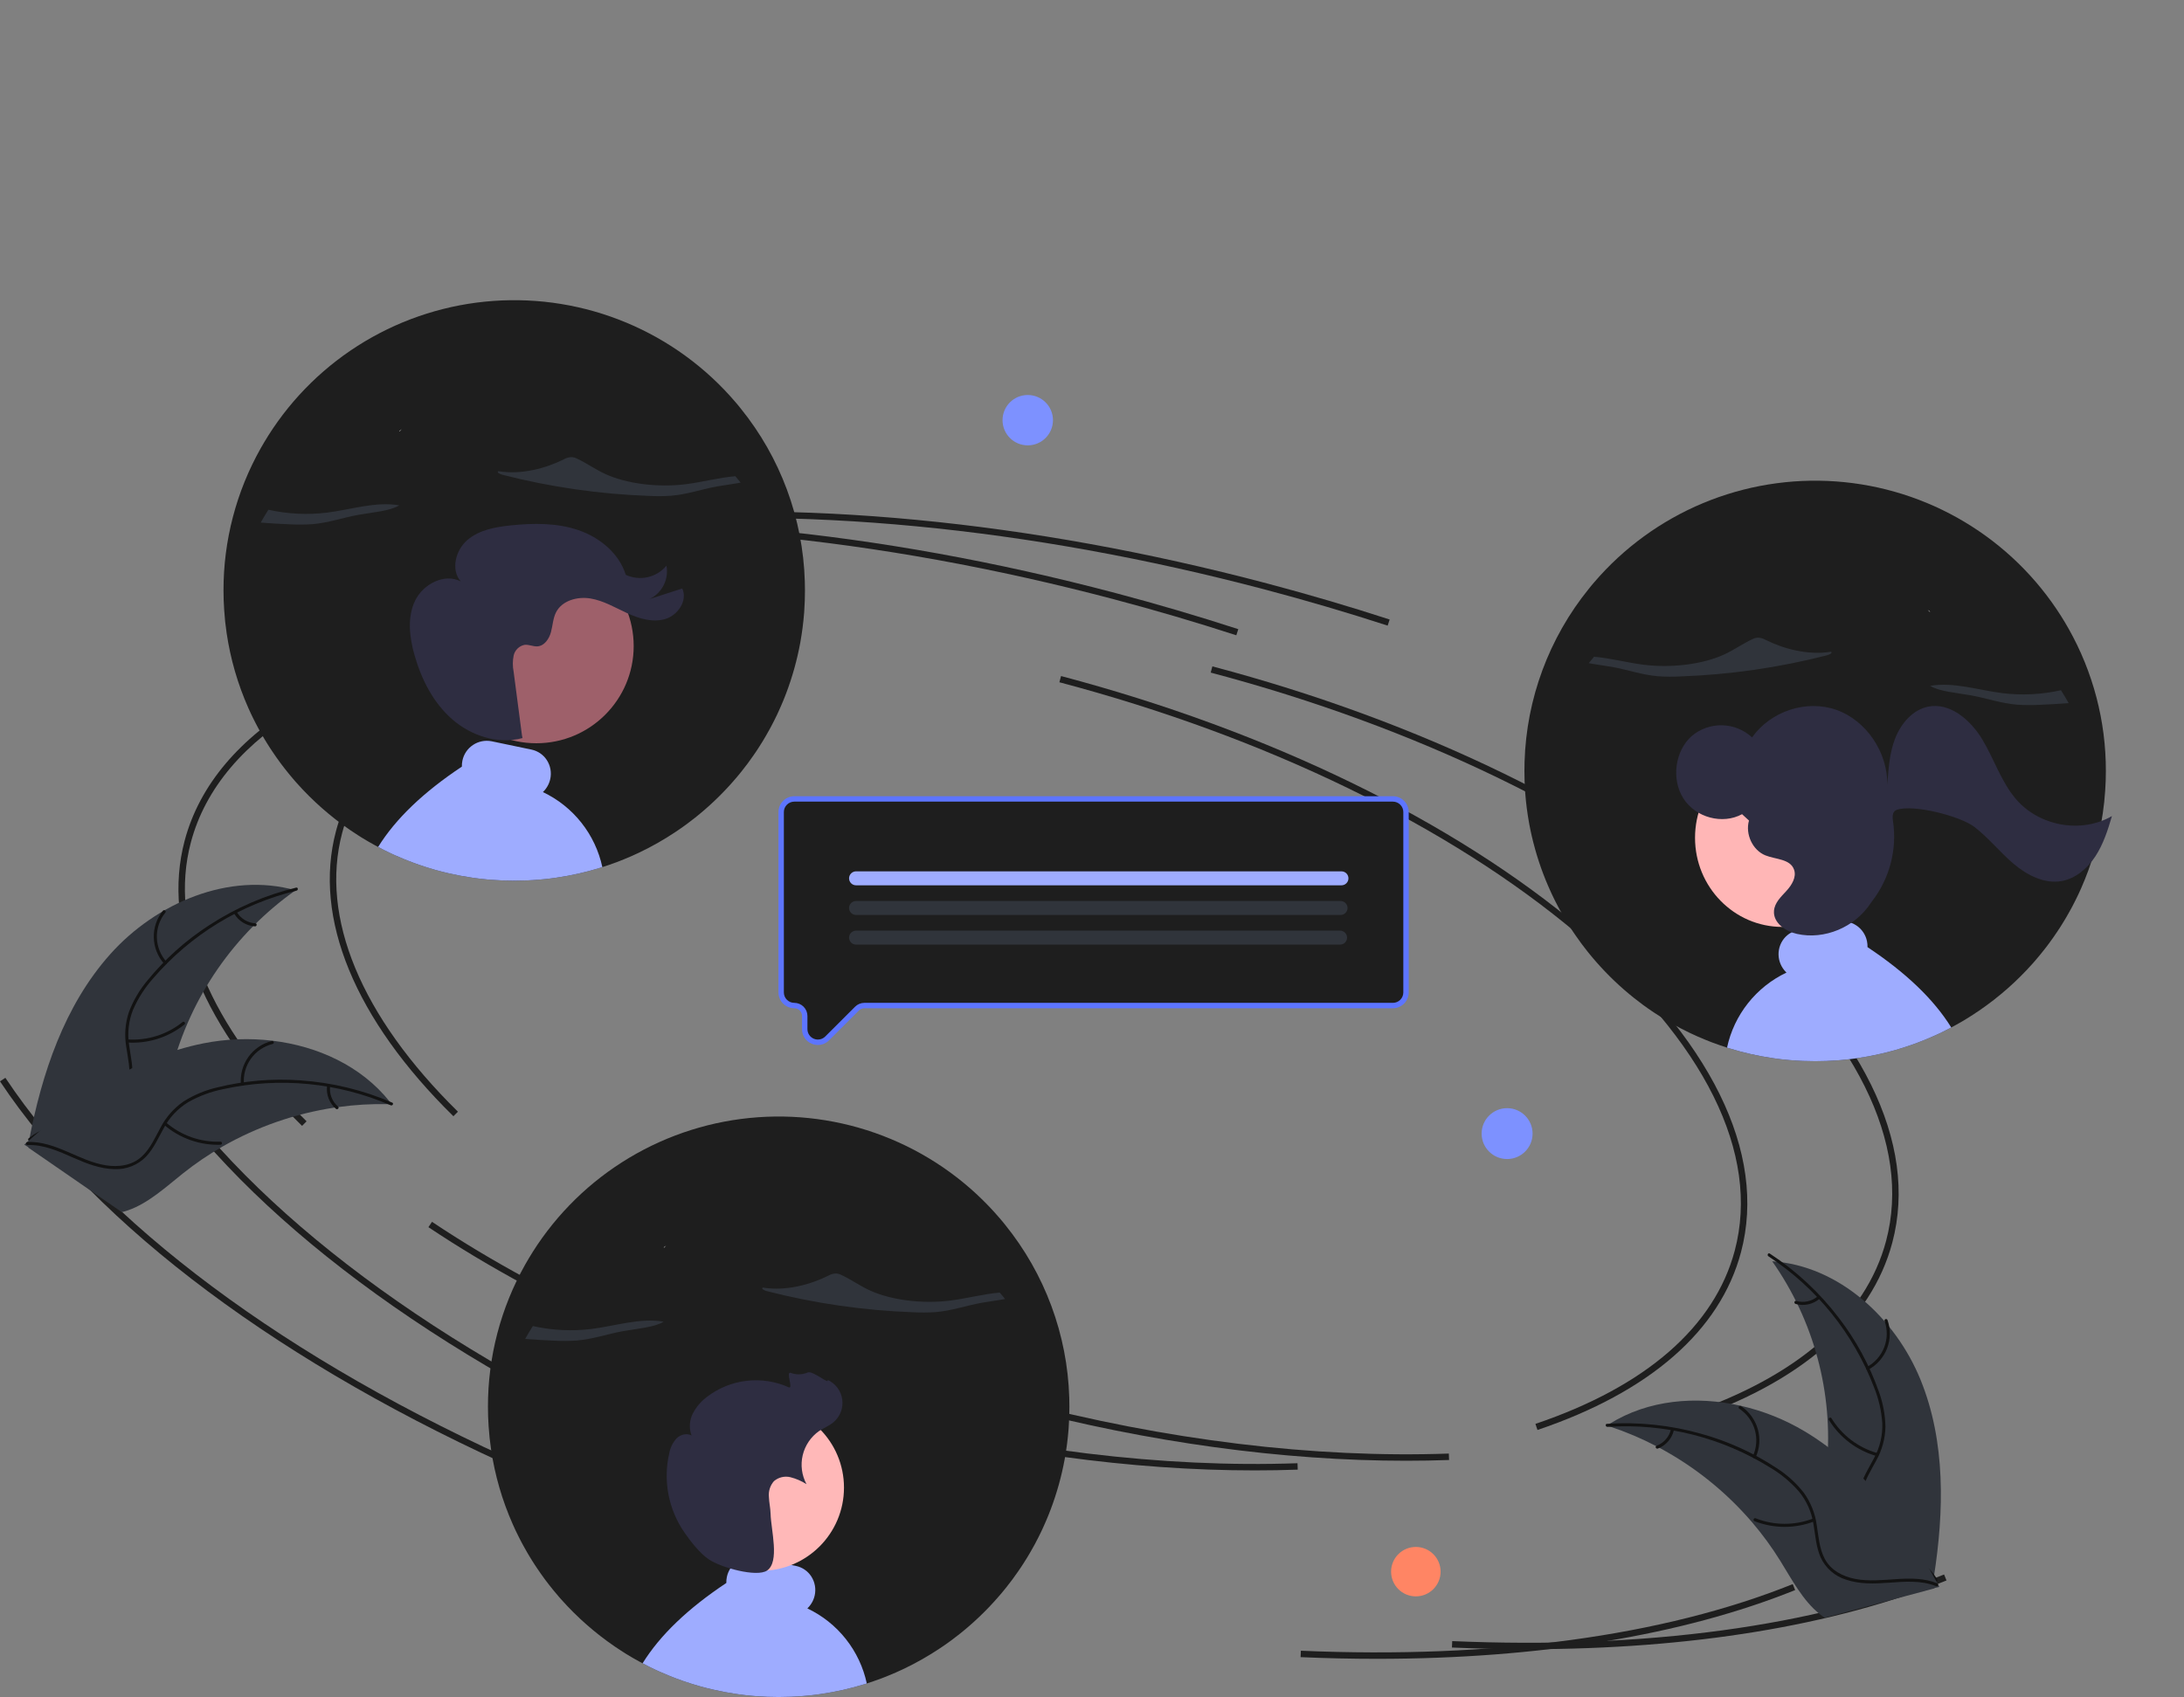 <svg xmlns="http://www.w3.org/2000/svg" viewBox="0 0 588 457" width="588" height="457" preserveAspectRatio="xMidYMid meet" style="width: 100%; height: 100%; transform: translate3d(0px, 0px, 0px);"><rect x="0" y="0" width="588" height="457" fill="#808080" stroke="none"/><defs><clipPath id="__lottie_element_2"><rect width="588" height="457" x="0" y="0"></rect></clipPath></defs><g clip-path="url(#__lottie_element_2)"><g transform="matrix(1,0,0,1,84.007,166.681)" opacity="1" style="display: block;"><g opacity="1" transform="matrix(1,0,0,1,51.904,67.085)"><path fill="rgb(30,30,30)" fill-opacity="1" d=" M-13.841,66.835 C-40.425,40.7 -51.654,13.435 -45.458,-9.938 C-37.507,-39.933 -2.183,-60.67 51.455,-66.835 C51.455,-66.835 51.654,-65.116 51.654,-65.116 C-1.238,-59.037 -36.023,-38.764 -43.781,-9.496 C-49.811,13.25 -38.746,39.922 -12.624,65.602 C-12.624,65.602 -13.841,66.835 -13.841,66.835z"></path></g></g><g transform="matrix(1,0,0,1,155.835,326.181)" opacity="1" style="display: block;"><g opacity="1" transform="matrix(1,0,0,1,117.273,33.721)"><path fill="rgb(30,30,30)" fill-opacity="1" d=" M105.454,33.469 C72.275,33.469 36.221,28.546 0.408,19.077 C-43.879,7.368 -84.486,-10.304 -117.023,-32.031 C-117.023,-32.031 -116.06,-33.471 -116.06,-33.471 C-83.679,-11.849 -43.253,5.743 0.851,17.404 C40.708,27.942 80.862,32.824 116.961,31.535 C116.961,31.535 117.023,33.266 117.023,33.266 C113.211,33.403 109.354,33.47 105.454,33.469z"></path></g></g><g transform="matrix(1,0,0,1,325.714,179.203)" opacity="1" style="display: block;"><g opacity="1" transform="matrix(1,0,0,1,95.553,101.764)"><path fill="rgb(30,30,30)" fill-opacity="1" d=" M33.412,101.514 C33.412,101.514 32.856,99.873 32.856,99.873 C62.53,89.855 81.091,73.713 86.529,53.197 C93.444,27.114 78.423,-3.155 44.232,-32.031 C9.868,-61.054 -39.686,-85.136 -95.303,-99.84 C-95.303,-99.84 -94.859,-101.514 -94.859,-101.514 C-38.998,-86.745 10.797,-62.539 45.352,-33.352 C80.082,-4.02 95.302,26.874 88.206,53.64 C82.61,74.745 63.664,91.299 33.412,101.514z"></path></g></g><g transform="matrix(1,0,0,1,40.497,287.399)" opacity="1" style="display: block;"><g opacity="1" transform="matrix(1,0,0,1,71.33,53.473)"><path fill="rgb(30,30,30)" fill-opacity="1" d=" M70.378,53.223 C5.183,24.347 -45.055,-13.116 -71.08,-52.265 C-71.08,-52.265 -69.637,-53.223 -69.637,-53.223 C-43.791,-14.344 6.183,22.896 71.08,51.64 C71.08,51.64 70.378,53.223 70.378,53.223z"></path></g></g><g transform="matrix(1,0,0,1,390.656,423.751)" opacity="1" style="display: block;"><g opacity="1" transform="matrix(1,0,0,1,66.826,10.341)"><path fill="rgb(30,30,30)" fill-opacity="1" d=" M-46.058,10.027 C-52.782,10.027 -59.621,9.879 -66.576,9.579 C-66.576,9.579 -66.5,7.848 -66.5,7.848 C-14.604,10.091 31.186,3.89 65.927,-10.091 C65.927,-10.091 66.576,-8.486 66.576,-8.486 C36.27,3.709 -2.357,10.027 -46.058,10.027z"></path></g></g><g transform="matrix(1,0,0,1,158.911,133.94)" opacity="1" style="display: block;"><g opacity="1" transform="matrix(1,0,0,1,107.736,17.394)"><path fill="rgb(30,30,30)" fill-opacity="1" d=" M106.951,17.143 C96.176,13.64 85.091,10.379 74.008,7.448 C10.224,-9.415 -52.474,-15.402 -107.313,-9.863 C-107.313,-9.863 -107.486,-11.586 -107.486,-11.586 C-52.443,-17.143 10.47,-11.142 74.451,5.773 C85.565,8.712 96.68,11.983 107.486,15.497 C107.486,15.497 106.951,17.143 106.951,17.143z"></path></g></g><g transform="matrix(1,0,0,1,43.26,169.273)" opacity="1" style="display: block;"><g opacity="1" transform="matrix(1,0,0,1,51.904,67.086)"><path fill="rgb(30,30,30)" fill-opacity="1" d=" M-13.84,66.836 C-40.424,40.699 -51.654,13.435 -45.458,-9.938 C-37.507,-39.933 -2.183,-60.67 51.455,-66.836 C51.455,-66.836 51.654,-65.115 51.654,-65.115 C-1.237,-59.036 -36.023,-38.763 -43.781,-9.496 C-49.811,13.251 -38.746,39.921 -12.624,65.602 C-12.624,65.602 -13.84,66.836 -13.84,66.836z"></path></g></g><g transform="matrix(1,0,0,1,115.094,328.782)" opacity="1" style="display: block;"><g opacity="1" transform="matrix(1,0,0,1,117.272,33.72)"><path fill="rgb(30,30,30)" fill-opacity="1" d=" M105.455,33.47 C72.275,33.47 36.221,28.546 0.408,19.078 C-43.88,7.369 -84.486,-10.303 -117.022,-32.032 C-117.022,-32.032 -116.059,-33.47 -116.059,-33.47 C-83.679,-11.847 -43.253,5.744 0.851,17.405 C40.708,27.942 80.862,32.824 116.961,31.535 C116.961,31.535 117.022,33.265 117.022,33.265 C113.211,33.403 109.354,33.47 105.455,33.47z"></path></g></g><g transform="matrix(1,0,0,1,284.973,181.805)" opacity="1" style="display: block;"><g opacity="1" transform="matrix(1,0,0,1,95.552,101.764)"><path fill="rgb(30,30,30)" fill-opacity="1" d=" M33.412,101.514 C33.412,101.514 32.856,99.874 32.856,99.874 C62.53,89.854 81.091,73.714 86.529,53.196 C93.443,27.113 78.423,-3.154 44.232,-32.031 C9.868,-61.054 -39.686,-85.136 -95.302,-99.84 C-95.302,-99.84 -94.859,-101.514 -94.859,-101.514 C-38.998,-86.746 10.797,-62.539 45.351,-33.353 C80.082,-4.02 95.302,26.874 88.206,53.639 C82.61,74.745 63.664,91.3 33.412,101.514z"></path></g></g><g transform="matrix(1,0,0,1,-0.25,289.992)" opacity="1" style="display: block;"><g opacity="1" transform="matrix(1,0,0,1,71.33,53.473)"><path fill="rgb(30,30,30)" fill-opacity="1" d=" M70.378,53.223 C5.183,24.348 -45.055,-13.116 -71.08,-52.265 C-71.08,-52.265 -69.636,-53.223 -69.636,-53.223 C-43.79,-14.344 6.184,22.898 71.08,51.642 C71.08,51.642 70.378,53.223 70.378,53.223z"></path></g></g><g transform="matrix(1,0,0,1,349.91,426.344)" opacity="1" style="display: block;"><g opacity="1" transform="matrix(1,0,0,1,66.826,10.341)"><path fill="rgb(30,30,30)" fill-opacity="1" d=" M-46.058,10.027 C-52.782,10.027 -59.621,9.877 -66.576,9.577 C-66.576,9.577 -66.501,7.848 -66.501,7.848 C-14.605,10.091 31.185,3.889 65.926,-10.092 C65.926,-10.092 66.576,-8.486 66.576,-8.486 C36.269,3.709 -2.357,10.027 -46.058,10.027z"></path></g></g><g transform="matrix(1,0,0,1,118.164,136.542)" opacity="1" style="display: block;"><g opacity="1" transform="matrix(1,0,0,1,107.736,17.394)"><path fill="rgb(30,30,30)" fill-opacity="1" d=" M106.951,17.143 C96.176,13.639 85.091,10.378 74.008,7.448 C10.224,-9.415 -52.473,-15.402 -107.314,-9.863 C-107.314,-9.863 -107.486,-11.586 -107.486,-11.586 C-52.443,-17.143 10.471,-11.143 74.451,5.773 C85.566,8.712 96.68,11.983 107.486,15.497 C107.486,15.497 106.951,17.143 106.951,17.143z"></path></g></g><g transform="matrix(0.991,0,0,0.991,7.537,234.465)" opacity="1" style="display: block;"><g opacity="1" transform="matrix(1,0,0,1,36.468,39.356)"><path fill="rgb(48,52,59)" fill-opacity="1" d=" M-14.129,-16.653 C-1.67,-30.603 18.205,-39.106 36.217,-34.016 C19.601,-22.273 7.681,-5.04 2.563,14.637 C0.617,22.232 -0.756,30.882 -7.082,35.526 C-11.017,38.415 -16.232,39.106 -21.072,38.448 C-25.912,37.789 -30.489,35.91 -35.004,34.046 C-35.004,34.046 -36.217,34.153 -36.217,34.153 C-32.725,15.786 -26.588,-2.702 -14.129,-16.653z"></path></g></g><g transform="matrix(1,0,0,1,7.067,238.654)" opacity="1" style="display: block;"><g opacity="1" transform="matrix(1,0,0,1,36.768,34.561)"><path fill="rgb(18,18,18)" fill-opacity="1" d=" M36.007,-33.369 C20.948,-29.727 7.421,-21.44 -2.653,-9.684 C-4.867,-7.192 -6.673,-4.368 -8.006,-1.313 C-9.208,1.703 -9.579,4.988 -9.08,8.196 C-8.676,11.197 -7.914,14.219 -8.247,17.267 C-8.441,18.824 -8.962,20.323 -9.776,21.665 C-10.591,23.007 -11.68,24.162 -12.972,25.054 C-16.135,27.361 -19.939,28.396 -23.695,29.278 C-27.864,30.256 -32.211,31.207 -35.61,33.976 C-36.021,34.311 -36.518,33.653 -36.107,33.318 C-30.194,28.503 -21.975,29.121 -15.432,25.624 C-12.38,23.992 -9.801,21.433 -9.174,17.918 C-8.625,14.846 -9.409,11.729 -9.844,8.694 C-10.376,5.57 -10.135,2.363 -9.14,-0.644 C-7.968,-3.757 -6.273,-6.646 -4.129,-9.19 C0.605,-14.996 6.224,-20.02 12.522,-24.083 C19.684,-28.758 27.594,-32.176 35.909,-34.187 C36.424,-34.311 36.518,-33.493 36.007,-33.369z"></path></g></g><g transform="matrix(1,0,0,1,41.093,244.594)" opacity="1" style="display: block;"><g opacity="1" transform="matrix(1,0,0,1,2.188,7.801)"><path fill="rgb(18,18,18)" fill-opacity="1" d=" M0.925,7.158 C-0.821,5.202 -1.813,2.691 -1.876,0.072 C-1.938,-2.547 -1.066,-5.103 0.584,-7.139 C0.92,-7.55 1.575,-7.05 1.239,-6.639 C-0.302,-4.744 -1.114,-2.362 -1.05,0.076 C-0.987,2.514 -0.053,4.849 1.583,6.661 C1.938,7.055 1.278,7.55 0.925,7.158z"></path></g></g><g transform="matrix(1,0,0,1,33.454,274.649)" opacity="1" style="display: block;"><g opacity="1" transform="matrix(1,0,0,1,8.432,3.357)"><path fill="rgb(18,18,18)" fill-opacity="1" d=" M-7.538,1.91 C-2.187,2.265 3.102,0.592 7.273,-2.773 C7.686,-3.107 8.183,-2.45 7.771,-2.116 C3.423,1.378 -2.084,3.107 -7.652,2.726 C-8.183,2.689 -8.066,1.873 -7.538,1.91z"></path></g></g><g transform="matrix(1,0,0,1,62.708,245.106)" opacity="1" style="display: block;"><g opacity="1" transform="matrix(1,0,0,1,3.415,2.32)"><path fill="rgb(18,18,18)" fill-opacity="1" d=" M-2.418,-1.896 C-1.9,-1 -1.168,-0.245 -0.286,0.3 C0.596,0.845 1.599,1.163 2.634,1.224 C3.165,1.253 3.048,2.07 2.52,2.04 C1.377,1.966 0.27,1.615 -0.706,1.015 C-1.682,0.416 -2.495,-0.414 -3.076,-1.399 C-3.139,-1.488 -3.165,-1.596 -3.15,-1.705 C-3.135,-1.811 -3.08,-1.909 -2.996,-1.976 C-2.908,-2.042 -2.798,-2.07 -2.69,-2.055 C-2.582,-2.041 -2.484,-1.983 -2.418,-1.896z"></path></g></g><g transform="matrix(1,0,0,1,6.285,279.267)" opacity="1" style="display: block;"><g opacity="1" transform="matrix(1,0,0,1,49.715,23.701)"><path fill="rgb(48,52,59)" fill-opacity="1" d=" M49.465,-5.601 C49.133,-5.61 48.801,-5.62 48.465,-5.622 C44,-5.725 39.536,-5.464 35.113,-4.844 C34.771,-4.802 34.425,-4.754 34.085,-4.702 C23.447,-3.094 13.201,0.47 3.867,5.813 C0.154,7.943 -3.391,10.35 -6.738,13.016 C-11.359,16.699 -16.076,21.06 -21.486,22.947 C-22.048,23.15 -22.623,23.319 -23.206,23.451 C-23.206,23.451 -48.314,6.126 -48.314,6.126 C-48.351,6.058 -48.394,5.995 -48.431,5.926 C-48.431,5.926 -49.465,5.281 -49.465,5.281 C-49.302,5.131 -49.129,4.98 -48.967,4.831 C-48.872,4.743 -48.773,4.661 -48.68,4.574 C-48.615,4.517 -48.55,4.459 -48.495,4.404 C-48.473,4.384 -48.452,4.367 -48.434,4.354 C-48.379,4.298 -48.323,4.253 -48.271,4.204 C-47.311,3.353 -46.343,2.508 -45.367,1.669 C-45.363,1.663 -45.363,1.663 -45.353,1.661 C-37.902,-4.717 -29.852,-10.531 -21.174,-14.938 C-20.913,-15.071 -20.648,-15.208 -20.376,-15.333 C-16.453,-17.298 -12.376,-18.94 -8.186,-20.243 C-5.889,-20.949 -3.558,-21.539 -1.202,-22.008 C4.89,-23.211 11.133,-23.45 17.299,-22.715 C29.589,-21.25 41.274,-15.876 48.891,-6.335 C49.086,-6.09 49.274,-5.851 49.465,-5.601z"></path></g></g><g transform="matrix(1,0,0,1,6.625,289.732)" opacity="1" style="display: block;"><g opacity="1" transform="matrix(1,0,0,1,49.857,12.713)"><path fill="rgb(18,18,18)" fill-opacity="1" d=" M48.705,-4.801 C34.487,-10.947 18.69,-12.463 3.559,-9.135 C0.289,-8.476 -2.857,-7.306 -5.762,-5.668 C-8.541,-3.983 -10.816,-1.583 -12.353,1.277 C-13.839,3.918 -15.053,6.789 -17.156,9.021 C-18.25,10.148 -19.569,11.031 -21.028,11.613 C-22.487,12.195 -24.053,12.463 -25.624,12.397 C-29.54,12.338 -33.2,10.876 -36.731,9.322 C-40.65,7.597 -44.694,5.743 -49.076,5.909 C-49.607,5.929 -49.607,5.105 -49.077,5.086 C-41.453,4.797 -35.264,10.231 -27.931,11.374 C-24.51,11.906 -20.907,11.413 -18.288,8.984 C-15.998,6.86 -14.744,3.9 -13.262,1.215 C-11.804,-1.599 -9.678,-4.013 -7.071,-5.817 C-4.258,-7.597 -1.163,-8.886 2.082,-9.627 C9.362,-11.415 16.879,-12.05 24.356,-11.507 C32.892,-10.933 41.268,-8.905 49.121,-5.512 C49.607,-5.302 49.188,-4.592 48.705,-4.801z"></path></g></g><g transform="matrix(1,0,0,1,64.389,279.957)" opacity="1" style="display: block;"><g opacity="1" transform="matrix(1,0,0,1,4.899,6.388)"><path fill="rgb(18,18,18)" fill-opacity="1" d=" M-4.434,5.61 C-4.649,2.999 -3.927,0.397 -2.398,-1.732 C-0.869,-3.861 1.367,-5.376 3.913,-6.01 C4.428,-6.137 4.649,-5.343 4.133,-5.217 C1.762,-4.631 -0.322,-3.217 -1.742,-1.232 C-3.162,0.753 -3.823,3.179 -3.609,5.609 C-3.563,6.137 -4.388,6.135 -4.434,5.61z"></path></g></g><g transform="matrix(1,0,0,1,43.475,301.69)" opacity="1" style="display: block;"><g opacity="1" transform="matrix(1,0,0,1,8.332,3.506)"><path fill="rgb(18,18,18)" fill-opacity="1" d=" M-7.098,-2.91 C-3.039,0.591 2.191,2.435 7.551,2.256 C8.082,2.236 8.082,3.061 7.552,3.079 C1.974,3.256 -3.465,1.325 -7.681,-2.327 C-8.082,-2.675 -7.497,-3.256 -7.098,-2.91z"></path></g></g><g transform="matrix(1,0,0,1,87.669,291.828)" opacity="1" style="display: block;"><g opacity="1" transform="matrix(1,0,0,1,2.007,3.683)"><path fill="rgb(18,18,18)" fill-opacity="1" d=" M-0.801,-3.021 C-0.929,-1.995 -0.799,-0.952 -0.424,0.014 C-0.048,0.979 0.562,1.835 1.351,2.507 C1.757,2.851 1.172,3.432 0.769,3.09 C-0.1,2.345 -0.772,1.398 -1.19,0.333 C-1.607,-0.733 -1.757,-1.884 -1.626,-3.02 C-1.623,-3.129 -1.578,-3.23 -1.502,-3.307 C-1.426,-3.384 -1.322,-3.428 -1.214,-3.432 C-1.105,-3.431 -1,-3.388 -0.923,-3.311 C-0.846,-3.234 -0.802,-3.131 -0.801,-3.021z"></path></g></g><g transform="matrix(0.961,0,0,0.961,476.895,339.415)" opacity="1" style="display: block;"><g opacity="1" transform="matrix(1,0,0,1,24.556,44.509)"><path fill="rgb(48,52,59)" fill-opacity="1" d=" M17.267,-11.007 C10.227,-28.327 -5.63,-43.007 -24.307,-44.258 C-12.61,-27.62 -7.181,-7.388 -8.984,12.861 C-9.707,20.668 -11.327,29.274 -6.932,35.771 C-4.198,39.813 0.482,42.216 5.262,43.22 C10.042,44.224 14.984,43.99 19.864,43.752 C19.864,43.752 20.973,44.258 20.973,44.258 C23.865,25.787 24.307,6.314 17.267,-11.007z"></path></g></g><g transform="matrix(1,0,0,1,475.419,337.035)" opacity="1" style="display: block;"><g opacity="1" transform="matrix(1,0,0,1,23.345,44.722)"><path fill="rgb(18,18,18)" fill-opacity="1" d=" M-22.655,-43.444 C-9.697,-34.961 0.253,-22.616 5.784,-8.163 C7.031,-5.072 7.782,-1.804 8.009,1.52 C8.125,4.763 7.369,7.981 5.821,10.835 C4.43,13.527 2.695,16.118 1.983,19.1 C1.642,20.63 1.627,22.217 1.943,23.754 C2.259,25.291 2.896,26.744 3.813,28.02 C6.016,31.252 9.25,33.503 12.49,35.594 C16.087,37.916 19.861,40.272 22.13,44.019 C22.406,44.472 23.095,44.02 22.821,43.567 C18.871,37.047 10.923,34.87 5.938,29.381 C3.612,26.82 2.044,23.542 2.637,20.024 C3.155,16.946 4.941,14.272 6.372,11.56 C7.925,8.796 8.777,5.697 8.853,2.53 C8.794,-0.796 8.171,-4.086 7.009,-7.202 C4.503,-14.257 0.903,-20.877 -3.662,-26.815 C-8.834,-33.624 -15.134,-39.497 -22.289,-44.182 C-22.731,-44.472 -23.095,-43.732 -22.655,-43.444z"></path></g></g><g transform="matrix(1,0,0,1,501.873,354.733)" opacity="1" style="display: block;"><g opacity="1" transform="matrix(1,0,0,1,3.711,7.301)"><path fill="rgb(18,18,18)" fill-opacity="1" d=" M-2.541,6.8 C-0.239,5.544 1.542,3.512 2.482,1.066 C3.422,-1.38 3.461,-4.08 2.592,-6.552 C2.415,-7.051 1.629,-6.799 1.807,-6.299 C2.62,-3.998 2.584,-1.483 1.703,0.792 C0.823,3.068 -0.843,4.955 -2.993,6.111 C-3.461,6.363 -3.005,7.051 -2.541,6.8z"></path></g></g><g transform="matrix(1,0,0,1,491.882,381.235)" opacity="1" style="display: block;"><g opacity="1" transform="matrix(1,0,0,1,7.174,5.642)"><path fill="rgb(18,18,18)" fill-opacity="1" d=" M6.414,4.443 C1.255,2.981 -3.163,-0.369 -5.958,-4.94 C-6.234,-5.392 -6.924,-4.94 -6.648,-4.488 C-3.73,0.262 0.874,3.74 6.245,5.249 C6.759,5.392 6.925,4.585 6.414,4.443z"></path></g></g><g transform="matrix(1,0,0,1,482.665,348.759)" opacity="1" style="display: block;"><g opacity="1" transform="matrix(1,0,0,1,3.814,1.493)"><path fill="rgb(18,18,18)" fill-opacity="1" d=" M2.919,-1.163 C2.129,-0.491 1.185,-0.026 0.171,0.191 C-0.844,0.407 -1.895,0.371 -2.892,0.081 C-3.401,-0.069 -3.565,0.738 -3.059,0.887 C-1.957,1.202 -0.796,1.243 0.325,1.006 C1.445,0.768 2.491,0.26 3.369,-0.474 C3.458,-0.536 3.522,-0.63 3.544,-0.736 C3.565,-0.842 3.546,-0.952 3.488,-1.044 C3.429,-1.135 3.336,-1.199 3.229,-1.221 C3.121,-1.243 3.01,-1.222 2.919,-1.163z"></path></g></g><g transform="matrix(1,0,0,1,432.367,375.575)" opacity="1" style="display: block;"><g opacity="1" transform="matrix(1,0,0,1,45.006,30.161)"><path fill="rgb(48,52,59)" fill-opacity="1" d=" M-44.757,-21.844 C-44.442,-21.741 -44.125,-21.638 -43.807,-21.529 C-39.569,-20.125 -35.451,-18.384 -31.495,-16.316 C-31.187,-16.16 -30.876,-15.997 -30.573,-15.833 C-21.095,-10.749 -12.646,-3.952 -5.652,4.212 C-2.872,7.464 -0.344,10.921 1.911,14.554 C5.024,19.574 8,25.264 12.46,28.857 C12.921,29.237 13.406,29.59 13.91,29.91 C13.91,29.91 43.388,22.02 43.388,22.02 C43.446,21.969 43.507,21.925 43.565,21.873 C43.565,21.873 44.757,21.611 44.757,21.611 C44.654,21.416 44.542,21.217 44.438,21.02 C44.379,20.906 44.313,20.794 44.254,20.68 C44.212,20.605 44.17,20.529 44.137,20.46 C44.123,20.434 44.109,20.41 44.097,20.391 C44.063,20.32 44.026,20.26 43.994,20.195 C43.376,19.072 42.748,17.952 42.112,16.835 C42.11,16.827 42.11,16.827 42.101,16.822 C37.229,8.314 31.604,0.137 24.916,-6.928 C24.714,-7.14 24.512,-7.359 24.297,-7.568 C21.264,-10.736 17.976,-13.652 14.468,-16.283 C12.543,-17.72 10.545,-19.057 8.484,-20.29 C3.152,-23.469 -2.648,-25.787 -8.701,-27.165 C-20.769,-29.91 -33.583,-28.771 -43.968,-22.342 C-44.235,-22.177 -44.493,-22.016 -44.757,-21.844z"></path></g></g><g transform="matrix(1,0,0,1,431.853,382.624)" opacity="1" style="display: block;"><g opacity="1" transform="matrix(1,0,0,1,45.22,22.488)"><path fill="rgb(18,18,18)" fill-opacity="1" d=" M-44.289,-20.867 C-28.829,-21.885 -13.441,-18.011 -0.311,-9.796 C2.548,-8.078 5.117,-5.919 7.302,-3.402 C9.351,-0.881 10.688,2.141 11.172,5.352 C11.683,8.337 11.859,11.447 13.089,14.257 C13.739,15.685 14.686,16.961 15.864,17.999 C17.043,19.036 18.427,19.813 19.928,20.279 C23.636,21.536 27.576,21.389 31.424,21.111 C35.695,20.802 40.128,20.412 44.2,22.039 C44.692,22.237 44.97,21.461 44.478,21.264 C37.394,18.433 29.735,21.475 22.445,20.089 C19.045,19.443 15.816,17.768 14.168,14.602 C12.726,11.833 12.541,8.625 12.049,5.598 C11.623,2.459 10.433,-0.529 8.584,-3.103 C6.534,-5.724 4.053,-7.975 1.246,-9.764 C-5.008,-13.891 -11.874,-17.012 -19.1,-19.01 C-27.332,-21.335 -35.903,-22.238 -44.441,-21.678 C-44.97,-21.642 -44.814,-20.832 -44.289,-20.867z"></path></g></g><g transform="matrix(1,0,0,1,467.574,378.139)" opacity="1" style="display: block;"><g opacity="1" transform="matrix(1,0,0,1,3.322,7.509)"><path fill="rgb(18,18,18)" fill-opacity="1" d=" M1.797,6.78 C2.878,4.393 3.073,1.7 2.35,-0.818 C1.627,-3.335 0.029,-5.516 -2.154,-6.967 C-2.598,-7.259 -3.072,-6.585 -2.63,-6.292 C-0.593,-4.945 0.895,-2.914 1.564,-0.569 C2.233,1.777 2.039,4.285 1.021,6.503 C0.799,6.984 1.576,7.259 1.797,6.78z"></path></g></g><g transform="matrix(1,0,0,1,471.629,408.422)" opacity="1" style="display: block;"><g opacity="1" transform="matrix(1,0,0,1,8.827,1.759)"><path fill="rgb(18,18,18)" fill-opacity="1" d=" M7.73,-1.262 C2.729,0.673 -2.819,0.654 -7.805,-1.314 C-8.299,-1.509 -8.578,-0.733 -8.084,-0.538 C-2.89,1.5 2.883,1.509 8.083,-0.517 C8.578,-0.71 8.222,-1.454 7.73,-1.262z"></path></g></g><g transform="matrix(1,0,0,1,445.249,384.323)" opacity="1" style="display: block;"><g opacity="1" transform="matrix(1,0,0,1,2.848,3.101)"><path fill="rgb(18,18,18)" fill-opacity="1" d=" M1.788,-2.566 C1.562,-1.555 1.09,-0.616 0.41,0.167 C-0.268,0.951 -1.131,1.552 -2.1,1.919 C-2.598,2.107 -2.241,2.85 -1.748,2.663 C-0.679,2.252 0.273,1.587 1.025,0.725 C1.777,-0.139 2.305,-1.172 2.564,-2.288 C2.598,-2.39 2.592,-2.504 2.544,-2.6 C2.498,-2.699 2.415,-2.774 2.314,-2.813 C2.211,-2.85 2.099,-2.845 1.999,-2.798 C1.901,-2.753 1.825,-2.669 1.788,-2.566z"></path></g></g><g transform="matrix(0.961,0,0,0.961,374.283,416.342)" opacity="1" style="display: block;"><g opacity="1" transform="matrix(1,0,0,1,7.186,7.177)"><path fill="rgb(255,133,100)" fill-opacity="1" d=" M0,6.926 C3.83,6.926 6.936,3.826 6.936,0.001 C6.936,-3.825 3.83,-6.926 0,-6.926 C-3.83,-6.926 -6.936,-3.825 -6.936,0.001 C-6.936,3.826 -3.83,6.926 0,6.926z"></path></g></g><g transform="matrix(0.989,0,0,0.989,398.652,298.176)" opacity="1" style="display: block;"><g opacity="1" transform="matrix(1,0,0,1,7.186,7.176)"><path fill="rgb(125,145,255)" fill-opacity="1" d=" M0,6.926 C3.83,6.926 6.936,3.825 6.936,0 C6.936,-3.824 3.83,-6.926 0,-6.926 C-3.831,-6.926 -6.936,-3.824 -6.936,0 C-6.936,3.825 -3.831,6.926 0,6.926z"></path></g></g><g transform="matrix(0.979,0,0,0.979,269.669,106.126)" opacity="1" style="display: block;"><g opacity="1" transform="matrix(1,0,0,1,7.185,7.176)"><path fill="rgb(125,145,255)" fill-opacity="1" d=" M0,6.926 C3.83,6.926 6.935,3.825 6.935,0 C6.935,-3.826 3.83,-6.926 0,-6.926 C-3.83,-6.926 -6.935,-3.826 -6.935,0 C-6.935,3.825 -3.83,6.926 0,6.926z"></path></g></g><g transform="matrix(1,0,0,1,131.102,299.745)" opacity="1" style="display: block;"><g opacity="1" transform="matrix(1,0,0,1,78.531,78.751)"><path fill="rgb(30,30,30)" fill-opacity="1" d=" M-78.262,0.338 C-78.262,2.101 -78.204,3.864 -78.08,5.613 C-77.949,7.702 -77.724,9.777 -77.419,11.838 C-76.394,18.776 -74.434,25.544 -71.592,31.957 C-71.447,32.277 -71.302,32.596 -71.157,32.915 C-71.157,32.915 -70.939,33.394 -70.939,33.394 C-70.866,33.553 -70.786,33.713 -70.713,33.865 C-70.612,34.076 -70.517,34.279 -70.415,34.482 C-70.292,34.736 -70.168,34.99 -70.038,35.244 C-70.023,35.273 -70.009,35.309 -69.987,35.346 C-69.878,35.563 -69.776,35.774 -69.66,35.991 C-69.639,36.039 -69.614,36.085 -69.587,36.129 C-69.464,36.376 -69.333,36.63 -69.202,36.876 C-69.057,37.138 -68.919,37.406 -68.774,37.667 C-68.425,38.313 -68.062,38.951 -67.691,39.59 C-67.582,39.779 -67.473,39.967 -67.357,40.156 C-67.255,40.33 -67.153,40.504 -67.044,40.678 C-66.972,40.794 -66.899,40.918 -66.826,41.034 C-66.71,41.23 -66.594,41.418 -66.47,41.614 C-66.202,42.042 -65.926,42.47 -65.657,42.898 C-65.657,42.898 -65.65,42.898 -65.65,42.898 C-65.526,43.094 -65.395,43.29 -65.264,43.479 C-65.264,43.479 -65.264,43.486 -65.264,43.486 C-64.879,44.067 -64.48,44.647 -64.08,45.22 C-64.079,45.22 -64.078,45.22 -64.077,45.221 C-64.077,45.221 -64.076,45.221 -64.075,45.222 C-64.074,45.223 -64.074,45.224 -64.073,45.225 C-64.073,45.225 -64.073,45.227 -64.073,45.227 C-63.753,45.692 -63.419,46.142 -63.092,46.591 C-63.092,46.591 -63.092,46.599 -63.092,46.599 C-62.874,46.882 -62.664,47.172 -62.446,47.455 C-62.271,47.687 -62.09,47.926 -61.908,48.159 C-61.872,48.209 -61.828,48.253 -61.792,48.304 C-61.792,48.304 -61.792,48.311 -61.792,48.311 C-61.741,48.376 -61.69,48.434 -61.639,48.5 C-60.869,49.486 -60.075,50.451 -59.256,51.394 C-59.256,51.394 -59.125,51.547 -59.125,51.547 C-59.082,51.598 -59.031,51.648 -58.987,51.706 C-58.915,51.786 -58.849,51.866 -58.777,51.946 C-58.711,52.026 -58.639,52.105 -58.566,52.185 C-54.299,56.985 -49.461,61.247 -44.159,64.875 C-43.454,65.361 -42.735,65.833 -42.016,66.29 C-41.834,66.406 -41.653,66.522 -41.471,66.631 C-41.42,66.667 -41.362,66.703 -41.311,66.74 C-41.21,66.798 -41.115,66.856 -41.013,66.921 C-40.919,66.979 -40.824,67.037 -40.723,67.095 C-40.338,67.335 -39.945,67.567 -39.553,67.799 C-39.459,67.857 -39.357,67.915 -39.255,67.973 C-39.161,68.024 -39.059,68.082 -38.957,68.14 C-38.957,68.147 -38.957,68.147 -38.95,68.147 C-38.95,68.147 -38.943,68.147 -38.943,68.147 C-38.943,68.147 -38.943,68.154 -38.943,68.154 C-38.943,68.154 -38.936,68.154 -38.936,68.154 C-38.449,68.437 -37.955,68.713 -37.453,68.982 C-37.185,69.127 -36.909,69.279 -36.632,69.417 C-36.008,69.758 -35.376,70.084 -34.744,70.396 C-34.518,70.505 -34.286,70.614 -34.061,70.73 C-33.872,70.817 -33.683,70.911 -33.494,70.999 C-33.436,71.028 -33.385,71.049 -33.334,71.078 C-33.174,71.151 -33.022,71.223 -32.862,71.296 C-32.687,71.376 -32.513,71.456 -32.346,71.535 C-32.15,71.622 -31.961,71.71 -31.765,71.789 C-31.038,72.116 -30.305,72.428 -29.571,72.725 C-26.941,73.802 -24.254,74.732 -21.521,75.511 C-21.397,75.548 -21.267,75.584 -21.136,75.62 C-19.966,75.947 -18.789,76.244 -17.605,76.513 C-15.534,76.992 -13.444,77.383 -11.335,77.688 C-11.335,77.688 -11.321,77.688 -11.321,77.688 C-11.066,77.724 -10.819,77.761 -10.565,77.797 C-10.543,77.797 -10.521,77.804 -10.492,77.804 C-10.492,77.811 -10.492,77.811 -10.485,77.804 C-10.209,77.84 -9.926,77.877 -9.65,77.913 C-9.631,77.919 -9.611,77.921 -9.591,77.92 C-9.33,77.956 -9.061,77.985 -8.8,78.014 C-8.516,78.044 -8.233,78.073 -7.95,78.102 C-7.732,78.123 -7.514,78.145 -7.296,78.167 C-7.277,78.173 -7.257,78.176 -7.238,78.174 C-7.041,78.189 -6.845,78.21 -6.649,78.225 C-6.649,78.225 -6.62,78.225 -6.62,78.225 C-6.453,78.239 -6.279,78.254 -6.111,78.269 C-4.085,78.428 -2.05,78.501 0.013,78.501 C2.243,78.501 4.459,78.414 6.646,78.225 C6.646,78.225 6.668,78.225 6.668,78.225 C7.14,78.181 7.605,78.138 8.07,78.094 C8.194,78.08 8.31,78.073 8.433,78.058 C8.455,78.058 8.484,78.051 8.506,78.051 C8.542,78.044 8.579,78.044 8.622,78.036 C8.642,78.037 8.662,78.035 8.68,78.029 C8.84,78.015 9,77.993 9.167,77.978 C9.167,77.978 9.712,77.913 9.712,77.913 C9.894,77.891 10.075,77.862 10.257,77.84 C10.301,77.833 10.337,77.833 10.38,77.826 C10.511,77.811 10.642,77.79 10.773,77.768 C10.838,77.761 10.904,77.753 10.962,77.746 C11.092,77.724 11.216,77.71 11.347,77.688 C11.347,77.688 11.354,77.688 11.354,77.688 C15.341,77.115 19.276,76.229 23.124,75.04 C23.327,74.975 23.53,74.916 23.734,74.851 C23.741,74.851 23.748,74.844 23.756,74.844 C23.814,74.822 23.879,74.808 23.937,74.786 C24.482,74.612 25.02,74.43 25.557,74.242 C26.298,73.995 27.032,73.727 27.766,73.451 C27.962,73.371 28.158,73.299 28.354,73.219 C28.754,73.067 29.146,72.907 29.539,72.747 C30.207,72.479 30.875,72.196 31.537,71.906 C32.154,71.63 32.764,71.354 33.375,71.064 C33.389,71.057 33.411,71.057 33.426,71.042 C33.564,70.977 33.702,70.912 33.832,70.846 C33.832,70.846 33.84,70.846 33.84,70.846 C37.185,69.243 40.412,67.402 43.495,65.339 C44.483,64.679 45.457,63.997 46.416,63.293 C47.186,62.72 47.941,62.14 48.697,61.545 C52.424,58.584 55.875,55.291 59.006,51.706 C59.006,51.706 59.006,51.699 59.006,51.699 C59.231,51.453 59.442,51.199 59.66,50.945 C59.696,50.908 59.725,50.872 59.754,50.843 C59.893,50.676 60.023,50.517 60.161,50.357 C60.161,50.357 60.161,50.35 60.161,50.35 C60.343,50.139 60.525,49.922 60.699,49.704 C60.743,49.653 60.779,49.61 60.815,49.567 C60.815,49.567 60.815,49.559 60.815,49.559 C60.96,49.385 61.099,49.211 61.244,49.029 C61.316,48.942 61.382,48.855 61.455,48.768 C61.455,48.768 61.455,48.761 61.455,48.761 C61.883,48.224 62.297,47.687 62.711,47.136 C62.82,46.99 62.929,46.838 63.046,46.686 C63.569,45.982 64.077,45.264 64.571,44.545 C64.571,44.545 64.571,44.538 64.571,44.538 C64.76,44.27 64.942,43.994 65.131,43.726 C65.312,43.45 65.494,43.174 65.676,42.898 C65.857,42.608 66.046,42.325 66.228,42.035 C66.228,42.035 66.25,41.992 66.25,41.992 C66.431,41.716 66.613,41.426 66.787,41.143 C66.925,40.91 67.063,40.686 67.201,40.461 C67.288,40.308 67.383,40.156 67.47,39.996 C67.504,39.947 67.536,39.896 67.565,39.844 C67.768,39.488 67.971,39.133 68.175,38.777 C68.415,38.364 68.647,37.943 68.88,37.522 C68.967,37.348 69.061,37.174 69.156,37 C69.192,36.942 69.221,36.884 69.25,36.826 C69.359,36.623 69.468,36.412 69.57,36.202 C69.679,35.999 69.788,35.788 69.897,35.578 C69.998,35.375 70.107,35.164 70.209,34.954 C70.289,34.794 70.362,34.635 70.442,34.475 C70.447,34.462 70.454,34.45 70.463,34.439 C70.5,34.359 70.536,34.286 70.565,34.214 C70.574,34.203 70.581,34.19 70.587,34.177 C70.667,34.018 70.739,33.851 70.819,33.692 C70.921,33.481 71.015,33.263 71.117,33.053 C71.183,32.908 71.255,32.755 71.321,32.603 C71.415,32.393 71.517,32.182 71.604,31.965 C71.706,31.747 71.8,31.529 71.895,31.304 C71.922,31.25 71.946,31.194 71.967,31.137 C72.018,31.036 72.054,30.934 72.098,30.833 C72.214,30.564 72.33,30.289 72.439,30.02 C72.57,29.715 72.694,29.403 72.81,29.099 C72.926,28.817 73.035,28.526 73.144,28.235 C73.144,28.235 73.188,28.134 73.188,28.134 C74.881,23.681 76.164,19.084 77.024,14.399 C77.024,14.399 77.024,14.392 77.024,14.392 C77.508,11.717 77.855,9.02 78.063,6.309 C78.07,6.157 78.084,6.012 78.092,5.867 C78.223,4.031 78.281,2.188 78.281,0.338 C78.281,-0.482 78.266,-1.294 78.244,-2.107 C77.737,-19.102 71.669,-35.462 60.968,-48.686 C60.735,-48.977 60.503,-49.267 60.263,-49.557 C60.023,-49.847 59.776,-50.13 59.537,-50.413 C51.572,-59.728 41.528,-67.043 30.213,-71.769 C18.898,-76.496 6.63,-78.501 -5.603,-77.623 C-17.836,-76.746 -29.692,-73.01 -40.214,-66.717 C-50.736,-60.424 -59.63,-51.75 -66.18,-41.395 C-66.536,-40.829 -66.892,-40.256 -67.233,-39.682 C-67.582,-39.102 -67.916,-38.522 -68.25,-37.933 C-74.832,-26.25 -78.281,-13.067 -78.262,0.338z"></path></g></g><g transform="matrix(1,0,0,1,204.633,342.673)" opacity="1" style="display: block;"><g opacity="1" transform="matrix(1,0,0,1,33.111,5.535)"><path fill="rgb(48,52,59)" fill-opacity="1" d=" M-31.208,-0.495 C-18.337,2.803 -5.148,4.704 8.132,5.175 C10.14,5.285 12.153,5.271 14.159,5.134 C18.568,4.764 22.345,3.38 26.551,2.624 C28.573,2.261 30.826,1.996 32.862,1.605 C32.391,1.023 31.911,0.446 31.424,-0.123 C27.034,0.248 22.577,1.46 18.135,2.024 C10.583,2.983 2.121,1.912 -3.604,-0.726 C-6.381,-2.008 -8.509,-3.606 -11.277,-4.891 C-11.653,-5.085 -12.06,-5.21 -12.48,-5.261 C-13.278,-5.285 -14.067,-5.08 -14.753,-4.672 C-19.396,-2.331 -26.138,-0.429 -32.396,-1.474 C-32.862,-1.111 -31.975,-0.696 -31.208,-0.495z"></path></g></g><g transform="matrix(1,0,0,1,178.426,335.164)" opacity="1" style="display: block;"><g opacity="1" transform="matrix(1,0,0,1,0.588,0.519)"><path fill="rgb(255,255,255)" fill-opacity="1" d=" M-0.167,0.268 C-0.224,0.258 -0.281,0.249 -0.338,0.24 C-0.098,0.091 0.129,-0.079 0.338,-0.268 C0.338,-0.268 -0.167,0.268 -0.167,0.268z"></path></g></g><g transform="matrix(1,0,0,1,141.137,354.578)" opacity="1" style="display: block;"><g opacity="1" transform="matrix(1,0,0,1,18.894,3.407)"><path fill="rgb(48,52,59)" fill-opacity="1" d=" M-18.644,2.583 C-16.031,2.792 -13.404,2.946 -10.763,3.049 C-8.755,3.156 -6.742,3.144 -4.735,3.008 C-0.326,2.636 3.451,1.254 7.657,0.497 C11.512,-0.195 16.196,-0.528 18.644,-2.064 C12.318,-3.157 5.764,-0.932 -0.759,-0.104 C-6.036,0.545 -11.385,0.281 -16.571,-0.883 C-17.294,0.253 -17.985,1.406 -18.644,2.583z"></path></g></g><g transform="matrix(1,0,0,1,172.754,418.864)" opacity="1" style="display: block;"><g opacity="1" transform="matrix(1,0,0,1,30.433,19.192)"><path fill="rgb(158,172,255)" fill-opacity="1" d=" M-30.183,9.859 C-29.558,10.2 -28.926,10.526 -28.294,10.838 C-28.069,10.947 -27.836,11.056 -27.611,11.171 C-27.422,11.259 -27.233,11.353 -27.045,11.44 C-26.986,11.469 -26.936,11.491 -26.885,11.52 C-26.725,11.593 -26.572,11.665 -26.412,11.738 C-26.238,11.818 -26.064,11.897 -25.897,11.977 C-25.7,12.064 -25.512,12.151 -25.315,12.231 C-24.589,12.558 -23.855,12.87 -23.121,13.167 C-20.492,14.244 -17.804,15.174 -15.072,15.953 C-14.948,15.99 -14.817,16.026 -14.686,16.062 C-13.517,16.389 -12.34,16.686 -11.156,16.954 C-9.085,17.433 -6.995,17.825 -4.886,18.13 C-4.886,18.13 -4.871,18.13 -4.871,18.13 C-4.617,18.166 -4.37,18.202 -4.116,18.239 C-4.094,18.239 -4.072,18.246 -4.043,18.246 C-4.043,18.253 -4.043,18.253 -4.036,18.246 C-3.76,18.282 -3.476,18.319 -3.2,18.355 C-3.181,18.36 -3.162,18.363 -3.142,18.362 C-2.881,18.398 -2.612,18.427 -2.35,18.456 C-2.067,18.485 -1.784,18.514 -1.5,18.543 C-1.282,18.565 -1.064,18.587 -0.846,18.609 C-0.828,18.615 -0.808,18.618 -0.788,18.616 C-0.592,18.63 -0.396,18.652 -0.2,18.667 C-0.2,18.667 -0.171,18.667 -0.171,18.667 C-0.004,18.681 0.171,18.696 0.338,18.71 C2.365,18.87 4.399,18.942 6.462,18.942 C8.693,18.942 10.909,18.855 13.096,18.667 C13.096,18.667 13.117,18.667 13.117,18.667 C13.59,18.623 14.055,18.58 14.519,18.536 C14.643,18.522 14.759,18.514 14.883,18.5 C14.905,18.5 14.934,18.493 14.955,18.493 C14.992,18.485 15.028,18.485 15.072,18.478 C15.091,18.479 15.111,18.476 15.13,18.471 C15.29,18.456 15.449,18.435 15.617,18.42 C15.617,18.42 16.161,18.355 16.161,18.355 C16.343,18.333 16.525,18.304 16.706,18.282 C16.75,18.275 16.786,18.275 16.83,18.268 C16.961,18.253 17.091,18.231 17.222,18.21 C17.288,18.202 17.353,18.195 17.411,18.188 C17.542,18.166 17.665,18.152 17.796,18.13 C17.796,18.13 17.803,18.13 17.803,18.13 C21.79,17.557 25.725,16.671 29.573,15.482 C29.776,15.416 29.98,15.358 30.183,15.293 C29.245,10.924 27.314,6.829 24.539,3.324 C21.764,-0.181 18.219,-3.002 14.178,-4.921 C15.177,-5.871 15.868,-7.1 16.161,-8.447 C16.35,-9.315 16.365,-10.212 16.205,-11.086 C16.046,-11.96 15.715,-12.794 15.231,-13.54 C14.289,-14.986 12.81,-15.998 11.119,-16.355 C11.119,-16.355 0.352,-18.604 0.352,-18.604 C-1.381,-18.942 -3.177,-18.582 -4.647,-17.604 C-6.116,-16.626 -7.139,-15.108 -7.494,-13.38 C-7.604,-12.851 -7.653,-12.31 -7.639,-11.77 C-18.007,-4.877 -25.468,2.27 -30.183,9.859z"></path></g></g><g transform="matrix(1,0,0,1,182.112,377.957)" opacity="1" style="display: block;"><g opacity="1" transform="matrix(1,0,0,1,22.682,22.651)"><path fill="rgb(255,184,184)" fill-opacity="1" d=" M0.001,22.402 C12.39,22.402 22.432,12.373 22.432,0.001 C22.432,-12.371 12.39,-22.402 0.001,-22.402 C-12.388,-22.402 -22.432,-12.371 -22.432,0.001 C-22.432,12.373 -12.388,22.402 0.001,22.402z"></path></g></g><g transform="matrix(1,0,0,1,179.016,368.679)" opacity="1" style="display: block;"><g opacity="1" transform="matrix(1,0,0,1,24.075,28.192)"><path fill="rgb(46,45,65)" fill-opacity="1" d=" M-12.279,23.049 C-14.671,21.418 -17.115,18.282 -18.745,15.933 C-20.906,12.844 -22.392,9.334 -23.109,5.635 C-23.825,1.935 -23.755,-1.873 -22.904,-5.544 C-22.632,-7.012 -21.964,-8.378 -20.973,-9.495 C-19.916,-10.539 -18.192,-11.035 -16.902,-10.296 C-17.254,-11.237 -17.408,-12.24 -17.357,-13.243 C-17.305,-14.246 -17.049,-15.228 -16.603,-16.128 C-15.697,-17.927 -14.384,-19.488 -12.768,-20.691 C-9.677,-23.067 -6,-24.564 -2.126,-25.022 C1.747,-25.48 5.673,-24.882 9.234,-23.292 C10.635,-22.643 8.334,-27.652 9.8,-27.169 C11.257,-26.606 12.877,-26.634 14.313,-27.247 C15.692,-27.941 20.265,-23.821 19.736,-25.27 C20.782,-24.795 21.693,-24.065 22.38,-23.145 C23.068,-22.224 23.51,-21.144 23.667,-20.007 C23.825,-18.87 23.693,-17.711 23.281,-16.639 C22.869,-15.567 22.192,-14.617 21.313,-13.876 C20.156,-12.901 18.71,-12.34 17.443,-11.512 C15.222,-9.951 13.65,-7.632 13.023,-4.992 C12.397,-2.354 12.761,0.423 14.044,2.812 C12.711,1.957 11.246,1.321 9.71,0.932 C8.939,0.743 8.134,0.743 7.363,0.928 C6.592,1.113 5.876,1.48 5.275,1.997 C4.773,2.571 4.393,3.24 4.16,3.967 C3.927,4.693 3.845,5.458 3.919,6.217 C3.969,7.737 4.331,9.235 4.371,10.755 C4.49,15.217 6.883,23.698 3.419,26.07 C0.686,27.942 -9.013,25.278 -12.279,23.049z"></path></g></g><g transform="matrix(1,0,0,1,210.062,214.898)" opacity="1" style="display: block;"><g opacity="1" transform="matrix(1,0,0,1,84.366,33.015)"><path fill="rgb(30,30,30)" fill-opacity="1" d=" M-74.213,32.766 C-74.685,32.765 -75.153,32.671 -75.589,32.49 C-76.239,32.228 -76.795,31.778 -77.185,31.196 C-77.574,30.614 -77.778,29.927 -77.771,29.227 C-77.771,29.227 -77.771,25.681 -77.771,25.681 C-77.772,24.938 -78.068,24.225 -78.594,23.7 C-79.121,23.173 -79.835,22.877 -80.58,22.876 C-81.517,22.875 -82.416,22.503 -83.079,21.841 C-83.742,21.179 -84.114,20.282 -84.116,19.345 C-84.116,19.345 -84.116,-29.235 -84.116,-29.235 C-84.114,-30.171 -83.742,-31.068 -83.079,-31.73 C-82.416,-32.392 -81.517,-32.764 -80.58,-32.766 C-80.58,-32.766 80.581,-32.766 80.581,-32.766 C81.518,-32.765 82.417,-32.392 83.08,-31.73 C83.742,-31.068 84.115,-30.171 84.116,-29.235 C84.116,-29.235 84.116,19.345 84.116,19.345 C84.115,20.282 83.742,21.179 83.08,21.841 C82.417,22.503 81.518,22.875 80.581,22.876 C80.581,22.876 -61.712,22.876 -61.712,22.876 C-62.081,22.875 -62.446,22.948 -62.787,23.088 C-63.128,23.229 -63.438,23.436 -63.698,23.699 C-63.698,23.699 -71.735,31.723 -71.735,31.723 C-72.058,32.053 -72.444,32.314 -72.869,32.494 C-73.294,32.672 -73.751,32.765 -74.213,32.766z"></path></g></g><g transform="matrix(1,0,0,1,209.337,214.172)" opacity="1" style="display: block;"><g opacity="1" transform="matrix(1,0,0,1,85.092,33.741)"><path fill="rgb(93,117,255)" fill-opacity="1" d=" M-74.214,33.491 C-74.782,33.49 -75.343,33.377 -75.867,33.158 C-76.651,32.843 -77.322,32.3 -77.792,31.598 C-78.261,30.897 -78.506,30.07 -78.497,29.226 C-78.497,29.226 -78.497,25.681 -78.497,25.681 C-78.498,25.129 -78.718,24.601 -79.109,24.211 C-79.499,23.821 -80.028,23.601 -80.58,23.6 C-81.71,23.599 -82.793,23.149 -83.592,22.352 C-84.391,21.554 -84.841,20.472 -84.842,19.344 C-84.842,19.344 -84.842,-29.235 -84.842,-29.235 C-84.841,-30.363 -84.391,-31.445 -83.592,-32.243 C-82.793,-33.041 -81.71,-33.49 -80.58,-33.491 C-80.58,-33.491 80.581,-33.491 80.581,-33.491 C81.711,-33.49 82.793,-33.041 83.592,-32.243 C84.391,-31.445 84.839,-30.363 84.842,-29.235 C84.842,-29.235 84.842,19.344 84.842,19.344 C84.84,20.472 84.391,21.554 83.592,22.352 C82.793,23.149 81.711,23.599 80.581,23.601 C80.581,23.601 -61.712,23.601 -61.712,23.601 C-61.985,23.6 -62.256,23.653 -62.509,23.758 C-62.762,23.862 -62.993,24.016 -63.186,24.21 C-63.186,24.21 -71.221,32.235 -71.221,32.235 C-71.612,32.632 -72.078,32.947 -72.591,33.163 C-73.105,33.378 -73.657,33.49 -74.214,33.491z M-80.58,-32.04 C-81.325,-32.039 -82.039,-31.743 -82.565,-31.217 C-83.092,-30.691 -83.388,-29.978 -83.389,-29.235 C-83.389,-29.235 -83.389,19.344 -83.389,19.344 C-83.388,20.088 -83.092,20.801 -82.565,21.327 C-82.039,21.853 -81.325,22.149 -80.58,22.149 C-79.642,22.151 -78.744,22.523 -78.081,23.185 C-77.418,23.847 -77.045,24.745 -77.044,25.681 C-77.044,25.681 -77.044,29.226 -77.044,29.226 C-77.044,29.781 -76.88,30.323 -76.572,30.785 C-76.263,31.246 -75.824,31.605 -75.311,31.818 C-74.798,32.03 -74.233,32.085 -73.688,31.977 C-73.143,31.869 -72.642,31.602 -72.249,31.21 C-72.249,31.21 -64.212,23.184 -64.212,23.184 C-63.884,22.855 -63.495,22.594 -63.066,22.416 C-62.636,22.239 -62.176,22.148 -61.712,22.149 C-61.712,22.149 80.581,22.149 80.581,22.149 C81.325,22.149 82.039,21.853 82.565,21.327 C83.092,20.801 83.388,20.088 83.389,19.344 C83.389,19.344 83.389,-29.235 83.389,-29.235 C83.388,-29.978 83.092,-30.692 82.565,-31.217 C82.038,-31.743 81.325,-32.039 80.581,-32.04 C80.581,-32.04 -80.58,-32.04 -80.58,-32.04z"></path></g></g><g transform="matrix(1,0,0,1,228.344,234.399)" opacity="0.997" style="display: block;"><g opacity="1" transform="matrix(1,0,0,1,67.474,2.13)"><path fill="rgb(158,172,255)" fill-opacity="1" d=" M65.343,1.88 C65.343,1.88 -65.342,1.88 -65.342,1.88 C-65.841,1.88 -66.321,1.683 -66.674,1.33 C-67.027,0.978 -67.225,0.498 -67.225,0 C-67.225,-0.499 -67.027,-0.976 -66.674,-1.33 C-66.321,-1.682 -65.841,-1.88 -65.342,-1.88 C-65.342,-1.88 65.343,-1.88 65.343,-1.88 C65.842,-1.88 66.321,-1.682 66.674,-1.33 C67.027,-0.976 67.225,-0.499 67.225,0 C67.225,0.498 67.027,0.978 66.674,1.33 C66.321,1.683 65.842,1.88 65.343,1.88z"></path></g></g><g transform="matrix(1,0,0,1,228.344,242.384)" opacity="0.997" style="display: block;"><g opacity="1" transform="matrix(1,0,0,1,67.354,2.13)"><path fill="rgb(48,52,59)" fill-opacity="1" d=" M65.222,1.88 C65.222,1.88 -65.223,1.88 -65.223,1.88 C-65.722,1.88 -66.2,1.682 -66.553,1.329 C-66.906,0.977 -67.105,0.498 -67.105,0 C-67.105,-0.499 -66.906,-0.977 -66.553,-1.329 C-66.2,-1.682 -65.722,-1.88 -65.223,-1.88 C-65.223,-1.88 65.222,-1.88 65.222,-1.88 C65.722,-1.88 66.201,-1.682 66.553,-1.329 C66.906,-0.977 67.105,-0.499 67.105,0 C67.105,0.498 66.906,0.977 66.553,1.329 C66.201,1.682 65.722,1.88 65.222,1.88z"></path></g></g><g transform="matrix(1,0,0,1,228.343,250.368)" opacity="0.997" style="display: block;"><g opacity="1" transform="matrix(1,0,0,1,67.289,2.13)"><path fill="rgb(48,52,59)" fill-opacity="1" d=" M65.158,1.88 C65.158,1.88 -65.158,1.88 -65.158,1.88 C-65.657,1.88 -66.135,1.682 -66.488,1.328 C-66.841,0.977 -67.04,0.499 -67.04,0 C-67.04,-0.498 -66.841,-0.976 -66.488,-1.329 C-66.135,-1.682 -65.657,-1.88 -65.158,-1.88 C-65.158,-1.88 65.158,-1.88 65.158,-1.88 C65.657,-1.88 66.136,-1.682 66.489,-1.329 C66.842,-0.976 67.04,-0.498 67.04,0 C67.04,0.499 66.842,0.977 66.489,1.328 C66.136,1.682 65.657,1.88 65.158,1.88z"></path></g></g><g transform="matrix(1,0,0,1,410.172,128.519)" opacity="1" style="display: block;"><g opacity="1" transform="matrix(1,0,0,1,78.531,78.751)"><path fill="rgb(30,30,30)" fill-opacity="1" d=" M78.261,0.338 C78.261,2.101 78.203,3.864 78.08,5.612 C77.949,7.702 77.724,9.778 77.419,11.838 C76.393,18.776 74.433,25.544 71.592,31.957 C71.448,32.276 71.301,32.596 71.157,32.915 C71.157,32.915 70.938,33.393 70.938,33.393 C70.865,33.553 70.786,33.713 70.713,33.865 C70.612,34.075 70.517,34.278 70.415,34.482 C70.292,34.736 70.168,34.989 70.037,35.243 C70.023,35.272 70.008,35.309 69.987,35.345 C69.877,35.563 69.776,35.773 69.659,35.991 C69.638,36.038 69.615,36.085 69.587,36.131 C69.463,36.376 69.333,36.63 69.202,36.877 C69.056,37.137 68.918,37.407 68.773,37.668 C68.424,38.313 68.061,38.951 67.691,39.589 C67.582,39.778 67.473,39.967 67.356,40.155 C67.255,40.329 67.154,40.505 67.044,40.678 C66.971,40.795 66.899,40.917 66.826,41.033 C66.71,41.229 66.594,41.419 66.47,41.614 C66.201,42.042 65.925,42.47 65.657,42.898 C65.657,42.898 65.649,42.898 65.649,42.898 C65.526,43.094 65.395,43.29 65.264,43.478 C65.264,43.478 65.264,43.486 65.264,43.486 C64.879,44.066 64.479,44.646 64.08,45.22 C64.08,45.22 64.077,45.22 64.077,45.22 C64.076,45.22 64.075,45.222 64.075,45.223 C64.074,45.223 64.073,45.223 64.073,45.224 C64.073,45.225 64.073,45.226 64.073,45.227 C63.753,45.691 63.419,46.141 63.092,46.591 C63.092,46.591 63.092,46.598 63.092,46.598 C62.874,46.881 62.663,47.171 62.446,47.454 C62.271,47.686 62.089,47.926 61.908,48.158 C61.871,48.209 61.828,48.253 61.791,48.303 C61.791,48.303 61.791,48.31 61.791,48.31 C61.74,48.377 61.69,48.435 61.639,48.5 C60.869,49.487 60.074,50.451 59.256,51.394 C59.256,51.394 59.125,51.546 59.125,51.546 C59.081,51.597 59.031,51.648 58.988,51.706 C58.914,51.786 58.849,51.866 58.776,51.945 C58.711,52.025 58.638,52.105 58.566,52.185 C54.299,56.985 49.46,61.246 44.159,64.874 C43.454,65.361 42.735,65.832 42.015,66.289 C41.834,66.405 41.653,66.521 41.471,66.63 C41.42,66.668 41.363,66.703 41.311,66.739 C41.209,66.797 41.115,66.855 41.013,66.921 C40.918,66.979 40.824,67.037 40.722,67.095 C40.337,67.334 39.946,67.566 39.553,67.798 C39.458,67.856 39.356,67.914 39.255,67.973 C39.16,68.023 39.059,68.081 38.957,68.139 C38.957,68.147 38.957,68.147 38.95,68.147 C38.95,68.147 38.942,68.147 38.942,68.147 C38.942,68.147 38.942,68.154 38.942,68.154 C38.942,68.154 38.935,68.154 38.935,68.154 C38.448,68.437 37.954,68.713 37.453,68.981 C37.184,69.127 36.908,69.278 36.632,69.416 C36.007,69.757 35.375,70.084 34.743,70.396 C34.518,70.505 34.285,70.613 34.06,70.73 C33.871,70.817 33.682,70.911 33.493,70.998 C33.435,71.027 33.384,71.049 33.334,71.078 C33.174,71.15 33.021,71.223 32.862,71.296 C32.687,71.375 32.513,71.455 32.346,71.535 C32.149,71.622 31.96,71.709 31.764,71.789 C31.038,72.115 30.304,72.427 29.571,72.725 C26.941,73.801 24.253,74.731 21.52,75.511 C21.397,75.547 21.266,75.583 21.135,75.62 C19.966,75.946 18.789,76.244 17.604,76.512 C15.534,76.991 13.445,77.383 11.335,77.688 C11.335,77.688 11.321,77.688 11.321,77.688 C11.066,77.724 10.82,77.76 10.565,77.796 C10.543,77.796 10.521,77.804 10.492,77.804 C10.492,77.811 10.492,77.811 10.485,77.804 C10.209,77.84 9.925,77.877 9.649,77.912 C9.63,77.918 9.612,77.921 9.591,77.921 C9.329,77.956 9.061,77.985 8.799,78.014 C8.516,78.043 8.232,78.072 7.949,78.101 C7.731,78.123 7.513,78.145 7.295,78.166 C7.278,78.173 7.257,78.175 7.238,78.174 C7.041,78.188 6.845,78.211 6.649,78.224 C6.649,78.224 6.62,78.224 6.62,78.224 C6.452,78.239 6.279,78.254 6.112,78.268 C4.084,78.428 2.05,78.5 -0.013,78.5 C-2.244,78.5 -4.46,78.413 -6.647,78.224 C-6.647,78.224 -6.668,78.224 -6.668,78.224 C-7.14,78.181 -7.606,78.137 -8.071,78.094 C-8.194,78.079 -8.31,78.072 -8.434,78.057 C-8.456,78.057 -8.485,78.05 -8.507,78.05 C-8.543,78.043 -8.579,78.043 -8.623,78.036 C-8.642,78.037 -8.662,78.034 -8.68,78.028 C-8.841,78.014 -9.001,77.992 -9.168,77.978 C-9.168,77.978 -9.713,77.912 -9.713,77.912 C-9.894,77.891 -10.076,77.862 -10.257,77.84 C-10.301,77.833 -10.337,77.833 -10.381,77.825 C-10.511,77.811 -10.642,77.789 -10.773,77.767 C-10.839,77.76 -10.904,77.754 -10.962,77.746 C-11.093,77.724 -11.216,77.709 -11.346,77.688 C-11.346,77.688 -11.354,77.688 -11.354,77.688 C-15.341,77.114 -19.276,76.229 -23.124,75.039 C-23.327,74.974 -23.531,74.916 -23.734,74.851 C-23.742,74.851 -23.749,74.843 -23.756,74.843 C-23.814,74.822 -23.88,74.807 -23.938,74.785 C-24.483,74.611 -25.02,74.43 -25.558,74.241 C-26.299,73.995 -27.033,73.726 -27.765,73.45 C-27.963,73.371 -28.159,73.298 -28.355,73.218 C-28.754,73.066 -29.147,72.906 -29.539,72.747 C-30.208,72.478 -30.876,72.195 -31.537,71.905 C-32.155,71.63 -32.765,71.354 -33.375,71.063 C-33.39,71.056 -33.411,71.056 -33.426,71.043 C-33.564,70.976 -33.702,70.911 -33.833,70.846 C-33.833,70.846 -33.84,70.846 -33.84,70.846 C-37.186,69.242 -40.413,67.402 -43.496,65.339 C-44.484,64.679 -45.457,63.997 -46.416,63.293 C-47.186,62.72 -47.942,62.139 -48.697,61.545 C-52.425,58.583 -55.876,55.29 -59.007,51.706 C-59.007,51.706 -59.007,51.699 -59.007,51.699 C-59.232,51.452 -59.443,51.198 -59.661,50.944 C-59.697,50.908 -59.726,50.872 -59.755,50.843 C-59.893,50.676 -60.024,50.516 -60.162,50.356 C-60.162,50.356 -60.162,50.349 -60.162,50.349 C-60.343,50.139 -60.525,49.921 -60.699,49.703 C-60.743,49.653 -60.779,49.609 -60.816,49.566 C-60.816,49.566 -60.816,49.558 -60.816,49.558 C-60.961,49.384 -61.099,49.211 -61.244,49.029 C-61.317,48.942 -61.382,48.855 -61.455,48.767 C-61.455,48.767 -61.455,48.76 -61.455,48.76 C-61.884,48.223 -62.298,47.686 -62.712,47.135 C-62.821,46.99 -62.929,46.838 -63.046,46.685 C-63.569,45.981 -64.078,45.263 -64.572,44.546 C-64.572,44.546 -64.572,44.538 -64.572,44.538 C-64.76,44.269 -64.942,43.993 -65.131,43.725 C-65.313,43.449 -65.494,43.174 -65.676,42.898 C-65.858,42.608 -66.047,42.325 -66.228,42.035 C-66.228,42.035 -66.25,41.991 -66.25,41.991 C-66.431,41.715 -66.613,41.425 -66.788,41.142 C-66.926,40.91 -67.064,40.685 -67.202,40.461 C-67.289,40.308 -67.383,40.155 -67.47,39.996 C-67.505,39.947 -67.536,39.896 -67.565,39.843 C-67.565,39.843 -68.175,38.777 -68.175,38.777 C-68.415,38.363 -68.648,37.942 -68.88,37.522 C-68.967,37.348 -69.062,37.173 -69.156,36.999 C-69.192,36.941 -69.22,36.883 -69.251,36.825 C-69.36,36.622 -69.468,36.412 -69.57,36.201 C-69.678,35.998 -69.788,35.788 -69.897,35.577 C-69.999,35.374 -70.108,35.164 -70.21,34.953 C-70.289,34.795 -70.362,34.634 -70.442,34.474 C-70.448,34.462 -70.455,34.449 -70.464,34.438 C-70.5,34.358 -70.536,34.286 -70.566,34.213 C-70.574,34.202 -70.582,34.191 -70.587,34.178 C-70.667,34.018 -70.74,33.85 -70.82,33.691 C-70.922,33.48 -71.015,33.263 -71.118,33.052 C-71.183,32.907 -71.256,32.755 -71.321,32.603 C-71.416,32.392 -71.517,32.182 -71.604,31.964 C-71.706,31.746 -71.801,31.529 -71.895,31.304 C-71.922,31.25 -71.947,31.194 -71.968,31.137 C-72.019,31.035 -72.054,30.934 -72.097,30.832 C-72.215,30.564 -72.331,30.288 -72.44,30.02 C-72.571,29.715 -72.694,29.403 -72.81,29.098 C-72.926,28.815 -73.036,28.525 -73.145,28.235 C-73.145,28.235 -73.188,28.133 -73.188,28.133 C-74.881,23.681 -76.165,19.083 -77.024,14.399 C-77.024,14.399 -77.024,14.392 -77.024,14.392 C-77.509,11.718 -77.856,9.019 -78.063,6.309 C-78.07,6.157 -78.085,6.011 -78.092,5.866 C-78.222,4.031 -78.281,2.188 -78.281,0.338 C-78.281,-0.482 -78.267,-1.295 -78.245,-2.107 C-77.738,-19.102 -71.669,-35.462 -60.968,-48.686 C-60.736,-48.976 -60.503,-49.266 -60.263,-49.557 C-60.024,-49.847 -59.777,-50.131 -59.537,-50.414 C-51.573,-59.728 -41.528,-67.043 -30.214,-71.77 C-18.899,-76.496 -6.63,-78.501 5.603,-77.624 C17.836,-76.746 29.691,-73.009 40.213,-66.717 C50.737,-60.424 59.63,-51.751 66.179,-41.395 C66.535,-40.829 66.891,-40.255 67.233,-39.682 C67.582,-39.102 67.916,-38.522 68.25,-37.934 C74.832,-26.251 78.281,-13.068 78.261,0.338z"></path></g></g><g transform="matrix(1,0,0,1,427.481,171.446)" opacity="1" style="display: block;"><g opacity="1" transform="matrix(1,0,0,1,33.111,5.535)"><path fill="rgb(48,52,59)" fill-opacity="1" d=" M31.208,-0.496 C18.337,2.803 5.148,4.704 -8.132,5.175 C-10.14,5.284 -12.151,5.27 -14.159,5.134 C-18.567,4.764 -22.345,3.38 -26.551,2.623 C-28.573,2.261 -30.826,1.996 -32.861,1.604 C-32.391,1.021 -31.912,0.445 -31.425,-0.123 C-27.035,0.247 -22.577,1.46 -18.135,2.023 C-10.583,2.982 -2.122,1.912 3.604,-0.727 C6.38,-2.008 8.508,-3.606 11.276,-4.893 C11.652,-5.086 12.061,-5.211 12.48,-5.261 C13.278,-5.285 14.066,-5.081 14.752,-4.673 C19.395,-2.332 26.137,-0.429 32.395,-1.476 C32.861,-1.111 31.976,-0.696 31.208,-0.496z"></path></g></g><g transform="matrix(1,0,0,1,518.734,163.938)" opacity="1" style="display: block;"><g opacity="1" transform="matrix(1,0,0,1,0.589,0.519)"><path fill="rgb(255,255,255)" fill-opacity="1" d=" M0.167,0.268 C0.224,0.257 0.281,0.25 0.339,0.24 C0.098,0.092 -0.129,-0.079 -0.339,-0.268 C-0.339,-0.268 0.167,0.268 0.167,0.268z"></path></g></g><g transform="matrix(1,0,0,1,519.41,183.35)" opacity="1" style="display: block;"><g opacity="1" transform="matrix(1,0,0,1,18.894,3.408)"><path fill="rgb(48,52,59)" fill-opacity="1" d=" M18.644,2.583 C16.031,2.791 13.404,2.947 10.763,3.049 C8.754,3.158 6.742,3.144 4.735,3.008 C0.326,2.636 -3.451,1.253 -7.658,0.497 C-11.512,-0.195 -16.196,-0.527 -18.644,-2.063 C-12.318,-3.157 -5.764,-0.931 0.76,-0.102 C6.036,0.545 11.385,0.282 16.571,-0.882 C17.293,0.252 17.985,1.407 18.644,2.583z"></path></g></g><g transform="matrix(1,0,0,1,456.105,201.363)" opacity="1" style="display: block;"><g opacity="1" transform="matrix(1,0,0,1,23.759,24.251)"><path fill="rgb(255,182,182)" fill-opacity="1" d=" M0,24.001 C12.983,24.001 23.509,13.255 23.509,0 C23.509,-13.255 12.983,-24.001 0,-24.001 C-12.983,-24.001 -23.509,-13.255 -23.509,0 C-23.509,13.255 -12.983,24.001 0,24.001z"></path></g></g><g transform="matrix(1,0,0,1,464.719,247.637)" opacity="1" style="display: block;"><g opacity="1" transform="matrix(1,0,0,1,30.433,19.193)"><path fill="rgb(158,172,255)" fill-opacity="1" d=" M30.183,9.857 C29.558,10.199 28.926,10.527 28.294,10.838 C28.069,10.947 27.836,11.055 27.611,11.171 C27.422,11.258 27.233,11.352 27.044,11.439 C26.986,11.468 26.935,11.492 26.885,11.52 C26.725,11.592 26.572,11.666 26.412,11.738 C26.238,11.818 26.064,11.897 25.897,11.977 C25.7,12.064 25.512,12.151 25.315,12.23 C24.589,12.556 23.855,12.87 23.121,13.168 C20.492,14.244 17.804,15.173 15.071,15.954 C14.948,15.99 14.817,16.026 14.686,16.062 C13.517,16.388 12.34,16.684 11.156,16.954 C9.085,17.432 6.996,17.826 4.886,18.129 C4.886,18.129 4.871,18.129 4.871,18.129 C4.617,18.167 4.371,18.203 4.116,18.239 C4.094,18.239 4.072,18.245 4.043,18.245 C4.043,18.253 4.043,18.253 4.036,18.245 C3.76,18.282 3.476,18.319 3.2,18.354 C3.181,18.361 3.162,18.363 3.142,18.362 C2.881,18.398 2.612,18.427 2.35,18.457 C2.067,18.486 1.783,18.514 1.5,18.544 C1.282,18.565 1.064,18.586 0.846,18.607 C0.829,18.615 0.808,18.618 0.788,18.616 C0.592,18.63 0.396,18.653 0.2,18.667 C0.2,18.667 0.171,18.667 0.171,18.667 C0.003,18.681 -0.171,18.696 -0.338,18.711 C-2.365,18.87 -4.399,18.943 -6.462,18.943 C-8.693,18.943 -10.909,18.855 -13.096,18.667 C-13.096,18.667 -13.117,18.667 -13.117,18.667 C-13.589,18.624 -14.055,18.579 -14.52,18.536 C-14.643,18.52 -14.759,18.514 -14.883,18.5 C-14.905,18.5 -14.934,18.493 -14.955,18.493 C-14.992,18.486 -15.028,18.486 -15.072,18.478 C-15.091,18.478 -15.111,18.476 -15.13,18.47 C-15.29,18.457 -15.45,18.434 -15.617,18.421 C-15.617,18.421 -16.161,18.354 -16.161,18.354 C-16.343,18.333 -16.525,18.303 -16.706,18.283 C-16.75,18.274 -16.786,18.274 -16.83,18.267 C-16.961,18.254 -17.091,18.231 -17.222,18.21 C-17.288,18.203 -17.353,18.196 -17.411,18.187 C-17.542,18.167 -17.665,18.152 -17.796,18.129 C-17.796,18.129 -17.803,18.129 -17.803,18.129 C-21.79,17.556 -25.725,16.67 -29.573,15.48 C-29.776,15.416 -29.98,15.358 -30.183,15.293 C-29.245,10.924 -27.314,6.829 -24.539,3.325 C-21.764,-0.18 -18.219,-3.002 -14.178,-4.921 C-15.178,-5.872 -15.868,-7.1 -16.161,-8.448 C-16.35,-9.317 -16.365,-10.212 -16.205,-11.087 C-16.046,-11.961 -15.714,-12.795 -15.232,-13.54 C-14.289,-14.987 -12.81,-15.999 -11.119,-16.357 C-11.119,-16.357 -0.352,-18.606 -0.352,-18.606 C1.381,-18.943 3.177,-18.583 4.647,-17.606 C6.116,-16.626 7.139,-15.109 7.495,-13.381 C7.604,-12.852 7.652,-12.312 7.639,-11.771 C18.007,-4.878 25.468,2.268 30.183,9.857z"></path></g></g><g transform="matrix(1,0,0,1,449.678,188.086)" opacity="1" style="display: block;"><g opacity="1" transform="matrix(1,0,0,1,59.586,32.658)"><path fill="rgb(46,45,65)" fill-opacity="1" d=" M33.507,-5.538 C29.512,-10.191 27.611,-16.366 24.417,-21.65 C21.223,-26.935 15.662,-31.665 9.789,-30.435 C5.741,-29.587 2.613,-26.019 1.029,-22.042 C-0.554,-18.065 -0.85,-13.678 -1.129,-9.381 C-1.03,-18.212 -6.856,-26.773 -14.882,-29.59 C-22.905,-32.408 -32.51,-29.265 -37.553,-22.171 C-39.753,-24.207 -42.626,-25.367 -45.625,-25.43 C-48.625,-25.493 -51.544,-24.455 -53.827,-22.512 C-58.338,-18.486 -59.336,-10.823 -56.018,-5.688 C-52.702,-0.553 -45.517,1.36 -40.247,-1.488 C-40.247,-1.488 -38.383,0.225 -38.383,0.225 C-39.431,3.889 -37.397,8.217 -33.977,9.596 C-31.205,10.715 -27.29,10.528 -26.253,13.434 C-25.527,15.464 -26.883,17.632 -28.324,19.191 C-29.765,20.753 -31.477,22.363 -31.65,24.523 C-31.913,27.78 -28.541,30.063 -25.476,30.751 C-18.087,32.407 -9.888,28.991 -5.628,22.479 C-5.546,22.354 -5.457,22.228 -5.36,22.102 C-2.971,19.05 -1.229,15.543 -0.242,11.796 C0.744,8.05 0.956,4.142 0.379,0.311 C0.141,-1.194 0.382,-2.315 1.42,-2.671 C5.912,-4.212 18.496,-0.978 22.305,1.945 C26.113,4.868 29.163,8.736 32.831,11.848 C36.5,14.959 41.176,17.359 45.833,16.512 C49.565,15.833 52.738,13.128 54.872,9.865 C57.008,6.602 58.235,2.8 59.336,-0.98 C51.086,3.779 39.798,1.787 33.507,-5.538z"></path></g></g><g transform="matrix(1,0,0,1,59.906,79.909)" opacity="1" style="display: block;"><g opacity="1" transform="matrix(1,0,0,1,78.531,78.751)"><path fill="rgb(30,30,30)" fill-opacity="1" d=" M-78.262,0.338 C-78.262,2.101 -78.203,3.864 -78.079,5.613 C-77.949,7.703 -77.724,9.778 -77.419,11.838 C-76.394,18.776 -74.434,25.544 -71.593,31.957 C-71.447,32.277 -71.302,32.596 -71.157,32.915 C-71.157,32.915 -70.939,33.394 -70.939,33.394 C-70.866,33.554 -70.786,33.713 -70.713,33.865 C-70.612,34.076 -70.517,34.279 -70.416,34.482 C-70.292,34.736 -70.169,34.99 -70.038,35.244 C-70.023,35.273 -70.009,35.309 -69.987,35.346 C-69.878,35.563 -69.776,35.774 -69.66,35.991 C-69.638,36.039 -69.615,36.085 -69.587,36.129 C-69.464,36.376 -69.333,36.63 -69.202,36.876 C-69.057,37.138 -68.919,37.406 -68.774,37.667 C-68.425,38.313 -68.062,38.952 -67.691,39.59 C-67.582,39.779 -67.473,39.967 -67.357,40.156 C-67.255,40.33 -67.154,40.504 -67.045,40.678 C-66.972,40.794 -66.899,40.918 -66.826,41.034 C-66.71,41.23 -66.594,41.418 -66.47,41.614 C-66.202,42.042 -65.926,42.47 -65.657,42.898 C-65.657,42.898 -65.65,42.898 -65.65,42.898 C-65.526,43.094 -65.395,43.29 -65.264,43.479 C-65.264,43.479 -65.264,43.486 -65.264,43.486 C-64.88,44.067 -64.48,44.647 -64.08,45.22 C-64.079,45.22 -64.078,45.22 -64.077,45.221 C-64.076,45.221 -64.076,45.222 -64.075,45.222 C-64.075,45.222 -64.074,45.225 -64.074,45.225 C-64.073,45.226 -64.073,45.226 -64.073,45.227 C-63.753,45.692 -63.419,46.142 -63.092,46.591 C-63.092,46.591 -63.092,46.599 -63.092,46.599 C-62.874,46.882 -62.663,47.172 -62.446,47.455 C-62.271,47.687 -62.09,47.926 -61.908,48.159 C-61.872,48.209 -61.828,48.253 -61.792,48.304 C-61.792,48.304 -61.792,48.311 -61.792,48.311 C-61.741,48.376 -61.69,48.434 -61.639,48.5 C-60.869,49.486 -60.075,50.451 -59.256,51.395 C-59.256,51.395 -59.125,51.547 -59.125,51.547 C-59.082,51.598 -59.031,51.648 -58.988,51.707 C-58.915,51.786 -58.849,51.866 -58.777,51.946 C-58.711,52.026 -58.638,52.106 -58.566,52.185 C-54.299,56.985 -49.461,61.247 -44.159,64.875 C-43.454,65.361 -42.735,65.833 -42.016,66.29 C-41.834,66.406 -41.653,66.522 -41.471,66.631 C-41.42,66.667 -41.362,66.703 -41.311,66.74 C-41.21,66.798 -41.115,66.856 -41.013,66.921 C-40.919,66.979 -40.824,67.037 -40.723,67.095 C-40.338,67.335 -39.946,67.567 -39.553,67.799 C-39.459,67.857 -39.357,67.915 -39.255,67.973 C-39.161,68.024 -39.059,68.082 -38.957,68.14 C-38.957,68.147 -38.957,68.147 -38.95,68.147 C-38.95,68.147 -38.943,68.147 -38.943,68.147 C-38.943,68.147 -38.943,68.155 -38.943,68.155 C-38.943,68.155 -38.936,68.155 -38.936,68.155 C-38.449,68.437 -37.955,68.713 -37.454,68.982 C-37.185,69.127 -36.909,69.279 -36.633,69.417 C-36.008,69.758 -35.375,70.084 -34.743,70.396 C-34.518,70.505 -34.286,70.614 -34.061,70.73 C-33.872,70.817 -33.682,70.912 -33.493,70.999 C-33.435,71.028 -33.385,71.049 -33.334,71.078 C-33.175,71.151 -33.022,71.224 -32.862,71.296 C-32.688,71.376 -32.513,71.456 -32.346,71.535 C-32.15,71.623 -31.961,71.71 -31.765,71.789 C-31.039,72.116 -30.305,72.428 -29.571,72.725 C-26.941,73.802 -24.254,74.732 -21.521,75.511 C-21.398,75.548 -21.267,75.584 -21.136,75.62 C-19.966,75.947 -18.789,76.244 -17.605,76.513 C-15.535,76.992 -13.445,77.383 -11.335,77.688 C-11.335,77.688 -11.321,77.688 -11.321,77.688 C-11.067,77.724 -10.82,77.761 -10.565,77.797 C-10.544,77.797 -10.522,77.804 -10.493,77.804 C-10.493,77.811 -10.493,77.811 -10.485,77.804 C-10.209,77.84 -9.926,77.877 -9.65,77.913 C-9.631,77.919 -9.611,77.921 -9.592,77.92 C-9.33,77.957 -9.061,77.986 -8.8,78.015 C-8.517,78.044 -8.233,78.073 -7.95,78.102 C-7.732,78.123 -7.514,78.145 -7.296,78.167 C-7.277,78.173 -7.258,78.176 -7.238,78.174 C-7.042,78.189 -6.846,78.21 -6.649,78.225 C-6.649,78.225 -6.62,78.225 -6.62,78.225 C-6.453,78.239 -6.279,78.254 -6.112,78.269 C-4.085,78.428 -2.051,78.501 0.013,78.501 C2.243,78.501 4.459,78.414 6.646,78.225 C6.646,78.225 6.668,78.225 6.668,78.225 C7.14,78.181 7.605,78.138 8.07,78.094 C8.193,78.08 8.31,78.073 8.433,78.058 C8.455,78.058 8.484,78.051 8.506,78.051 C8.542,78.044 8.578,78.044 8.622,78.036 C8.642,78.037 8.661,78.035 8.68,78.029 C8.84,78.015 9,77.993 9.167,77.978 C9.167,77.978 9.712,77.913 9.712,77.913 C9.893,77.891 10.075,77.862 10.257,77.84 C10.3,77.833 10.337,77.833 10.38,77.826 C10.511,77.811 10.642,77.79 10.772,77.768 C10.838,77.761 10.903,77.753 10.961,77.746 C11.092,77.724 11.216,77.71 11.346,77.688 C11.346,77.688 11.354,77.688 11.354,77.688 C15.34,77.115 19.276,76.229 23.123,75.04 C23.327,74.975 23.53,74.917 23.734,74.851 C23.741,74.851 23.748,74.844 23.755,74.844 C23.813,74.822 23.879,74.808 23.937,74.786 C24.482,74.612 25.019,74.43 25.557,74.242 C26.298,73.995 27.032,73.727 27.766,73.451 C27.962,73.371 28.159,73.299 28.355,73.219 C28.755,73.066 29.146,72.907 29.538,72.747 C30.207,72.479 30.875,72.196 31.536,71.906 C32.154,71.63 32.764,71.354 33.374,71.064 C33.389,71.057 33.411,71.057 33.425,71.042 C33.563,70.977 33.702,70.912 33.833,70.846 C33.833,70.846 33.839,70.846 33.839,70.846 C37.185,69.243 40.412,67.402 43.495,65.339 C44.483,64.679 45.456,63.997 46.415,63.293 C47.185,62.72 47.941,62.14 48.697,61.545 C52.424,58.584 55.876,55.291 59.007,51.707 C59.007,51.707 59.007,51.699 59.007,51.699 C59.232,51.453 59.442,51.199 59.66,50.945 C59.696,50.908 59.726,50.872 59.755,50.843 C59.893,50.676 60.023,50.517 60.161,50.357 C60.161,50.357 60.161,50.35 60.161,50.35 C60.343,50.139 60.524,49.922 60.699,49.704 C60.742,49.653 60.779,49.61 60.815,49.566 C60.815,49.566 60.815,49.559 60.815,49.559 C60.96,49.385 61.098,49.211 61.244,49.029 C61.316,48.942 61.382,48.855 61.454,48.768 C61.454,48.768 61.454,48.761 61.454,48.761 C61.883,48.224 62.298,47.687 62.712,47.136 C62.821,46.991 62.93,46.838 63.046,46.686 C63.569,45.982 64.077,45.264 64.571,44.545 C64.571,44.545 64.571,44.538 64.571,44.538 C64.76,44.27 64.942,43.994 65.13,43.726 C65.312,43.45 65.494,43.174 65.675,42.899 C65.857,42.608 66.046,42.325 66.227,42.035 C66.227,42.035 66.249,41.992 66.249,41.992 C66.431,41.716 66.612,41.426 66.787,41.143 C66.925,40.91 67.063,40.686 67.201,40.461 C67.288,40.308 67.383,40.156 67.47,39.996 C67.504,39.947 67.535,39.896 67.564,39.844 C67.768,39.488 67.971,39.133 68.174,38.777 C68.414,38.364 68.648,37.943 68.88,37.522 C68.967,37.348 69.062,37.174 69.156,37 C69.193,36.942 69.221,36.884 69.25,36.826 C69.359,36.623 69.468,36.412 69.569,36.202 C69.678,35.999 69.787,35.788 69.896,35.578 C69.998,35.375 70.107,35.164 70.209,34.954 C70.289,34.794 70.361,34.635 70.441,34.475 C70.447,34.462 70.455,34.45 70.464,34.439 C70.5,34.359 70.536,34.286 70.565,34.214 C70.574,34.203 70.581,34.191 70.587,34.178 C70.666,34.018 70.739,33.851 70.819,33.691 C70.921,33.481 71.015,33.263 71.117,33.053 C71.182,32.908 71.255,32.755 71.32,32.603 C71.415,32.393 71.516,32.182 71.604,31.965 C71.705,31.747 71.801,31.529 71.895,31.304 C71.923,31.25 71.946,31.194 71.967,31.138 C72.018,31.036 72.054,30.934 72.098,30.833 C72.214,30.564 72.33,30.289 72.439,30.02 C72.57,29.715 72.694,29.403 72.811,29.099 C72.927,28.816 73.036,28.526 73.145,28.235 C73.145,28.235 73.188,28.134 73.188,28.134 C74.881,23.681 76.164,19.084 77.023,14.399 C77.023,14.399 77.023,14.392 77.023,14.392 C77.508,11.717 77.856,9.02 78.063,6.31 C78.071,6.157 78.084,6.012 78.091,5.867 C78.222,4.031 78.281,2.188 78.281,0.338 C78.281,-0.482 78.266,-1.294 78.244,-2.107 C77.737,-19.102 71.669,-35.462 60.967,-48.686 C60.735,-48.977 60.502,-49.267 60.263,-49.557 C60.023,-49.847 59.776,-50.13 59.536,-50.413 C51.572,-59.727 41.527,-67.043 30.213,-71.769 C18.898,-76.495 6.63,-78.501 -5.604,-77.623 C-17.837,-76.745 -29.692,-73.01 -40.214,-66.717 C-50.736,-60.424 -59.631,-51.75 -66.18,-41.395 C-66.536,-40.829 -66.892,-40.256 -67.233,-39.682 C-67.582,-39.102 -67.916,-38.522 -68.25,-37.934 C-74.832,-26.25 -78.281,-13.067 -78.262,0.338z"></path></g></g><g transform="matrix(1,0,0,1,133.436,122.83)" opacity="1" style="display: block;"><g opacity="1" transform="matrix(1,0,0,1,33.111,5.535)"><path fill="rgb(48,52,59)" fill-opacity="1" d=" M-31.208,-0.496 C-18.338,2.802 -5.147,4.704 8.132,5.175 C10.14,5.284 12.153,5.27 14.16,5.134 C18.569,4.763 22.345,3.379 26.551,2.623 C28.573,2.261 30.826,1.995 32.862,1.604 C32.392,1.021 31.913,0.445 31.426,-0.123 C27.036,0.247 22.578,1.459 18.135,2.023 C10.584,2.982 2.121,1.912 -3.603,-0.728 C-6.381,-2.008 -8.508,-3.607 -11.276,-4.893 C-11.652,-5.086 -12.06,-5.211 -12.48,-5.262 C-13.278,-5.285 -14.067,-5.081 -14.752,-4.673 C-19.396,-2.332 -26.137,-0.429 -32.395,-1.476 C-32.862,-1.112 -31.975,-0.696 -31.208,-0.496z"></path></g></g><g transform="matrix(1,0,0,1,107.227,115.32)" opacity="1" style="display: block;"><g opacity="1" transform="matrix(1,0,0,1,0.588,0.519)"><path fill="rgb(255,255,255)" fill-opacity="1" d=" M-0.167,0.269 C-0.224,0.258 -0.281,0.25 -0.338,0.24 C-0.098,0.091 0.128,-0.079 0.338,-0.269 C0.338,-0.269 -0.167,0.269 -0.167,0.269z"></path></g></g><g transform="matrix(1,0,0,1,69.937,134.742)" opacity="1" style="display: block;"><g opacity="1" transform="matrix(1,0,0,1,18.895,3.407)"><path fill="rgb(48,52,59)" fill-opacity="1" d=" M-18.645,2.583 C-16.032,2.792 -13.404,2.947 -10.763,3.049 C-8.755,3.157 -6.743,3.144 -4.736,3.008 C-0.327,2.636 3.45,1.254 7.656,0.497 C11.512,-0.194 16.196,-0.528 18.645,-2.064 C12.318,-3.157 5.763,-0.931 -0.76,-0.103 C-6.037,0.545 -11.385,0.281 -16.572,-0.883 C-17.294,0.252 -17.985,1.407 -18.645,2.583z"></path></g></g><g transform="matrix(1,0,0,1,101.555,199.029)" opacity="1" style="display: block;"><g opacity="1" transform="matrix(1,0,0,1,30.433,19.192)"><path fill="rgb(158,172,255)" fill-opacity="1" d=" M-30.183,9.859 C-29.559,10.2 -28.926,10.526 -28.294,10.838 C-28.069,10.947 -27.837,11.056 -27.611,11.171 C-27.423,11.258 -27.234,11.353 -27.045,11.44 C-26.987,11.469 -26.936,11.491 -26.885,11.52 C-26.725,11.593 -26.573,11.665 -26.413,11.738 C-26.238,11.818 -26.064,11.898 -25.897,11.977 C-25.701,12.064 -25.512,12.151 -25.316,12.231 C-24.589,12.558 -23.855,12.87 -23.122,13.167 C-20.492,14.244 -17.805,15.173 -15.072,15.953 C-14.948,15.99 -14.817,16.026 -14.687,16.062 C-13.517,16.389 -12.34,16.686 -11.156,16.955 C-9.085,17.433 -6.995,17.825 -4.886,18.13 C-4.886,18.13 -4.871,18.13 -4.871,18.13 C-4.617,18.166 -4.37,18.203 -4.116,18.239 C-4.094,18.239 -4.072,18.246 -4.043,18.246 C-4.043,18.253 -4.043,18.253 -4.036,18.246 C-3.76,18.282 -3.477,18.319 -3.2,18.355 C-3.182,18.36 -3.162,18.363 -3.142,18.362 C-2.881,18.398 -2.612,18.427 -2.35,18.456 C-2.067,18.485 -1.784,18.514 -1.5,18.543 C-1.282,18.565 -1.064,18.587 -0.847,18.609 C-0.828,18.615 -0.808,18.618 -0.788,18.616 C-0.592,18.63 -0.396,18.652 -0.2,18.667 C-0.2,18.667 -0.171,18.667 -0.171,18.667 C-0.004,18.681 0.171,18.696 0.338,18.71 C2.365,18.87 4.399,18.943 6.462,18.943 C8.693,18.943 10.908,18.855 13.095,18.667 C13.095,18.667 13.117,18.667 13.117,18.667 C13.589,18.623 14.054,18.58 14.519,18.536 C14.643,18.522 14.759,18.514 14.883,18.5 C14.904,18.5 14.933,18.493 14.955,18.493 C14.992,18.485 15.028,18.485 15.071,18.478 C15.091,18.479 15.111,18.476 15.13,18.471 C15.289,18.456 15.449,18.435 15.616,18.42 C15.616,18.42 16.161,18.355 16.161,18.355 C16.343,18.333 16.524,18.304 16.706,18.282 C16.75,18.275 16.786,18.275 16.83,18.268 C16.96,18.253 17.091,18.231 17.222,18.21 C17.287,18.203 17.353,18.195 17.411,18.188 C17.542,18.166 17.665,18.152 17.796,18.13 C17.796,18.13 17.803,18.13 17.803,18.13 C21.79,17.557 25.725,16.671 29.573,15.482 C29.776,15.416 29.98,15.358 30.183,15.293 C29.245,10.923 27.314,6.829 24.538,3.324 C21.763,-0.181 18.218,-3.003 14.178,-4.921 C15.177,-5.872 15.868,-7.101 16.161,-8.448 C16.35,-9.316 16.365,-10.213 16.205,-11.087 C16.046,-11.961 15.715,-12.794 15.231,-13.54 C14.289,-14.986 12.809,-15.998 11.119,-16.355 C11.119,-16.355 0.352,-18.604 0.352,-18.604 C-1.381,-18.942 -3.178,-18.582 -4.647,-17.604 C-6.116,-16.626 -7.139,-15.109 -7.494,-13.381 C-7.604,-12.852 -7.653,-12.311 -7.639,-11.771 C-18.007,-4.878 -25.468,2.27 -30.183,9.859z"></path></g></g><g transform="matrix(1,0,0,1,117.941,147.557)" opacity="1" style="display: block;"><g opacity="1" transform="matrix(1,0,0,1,26.458,26.423)"><path fill="rgb(158,96,106)" fill-opacity="1" d=" M0,26.173 C14.474,26.173 26.208,14.455 26.208,0 C26.208,-14.454 14.474,-26.173 0,-26.173 C-14.474,-26.173 -26.208,-14.454 -26.208,0 C-26.208,14.455 -14.474,26.173 0,26.173z"></path></g></g><g transform="matrix(1,0,0,1,109.348,140.537)" opacity="1" style="display: block;"><g opacity="1" transform="matrix(1,0,0,1,38.05,30.121)"><path fill="rgb(46,45,65)" fill-opacity="1" d=" M-6.724,28.101 C-13.285,29.87 -20.518,27.518 -25.638,23.055 C-30.759,18.592 -33.962,12.268 -35.807,5.736 C-37.159,0.952 -37.8,-4.357 -35.667,-8.848 C-33.534,-13.34 -27.793,-16.37 -23.365,-14.101 C-26.097,-17.28 -24.732,-22.537 -21.541,-25.257 C-18.35,-27.976 -13.969,-28.757 -9.796,-29.183 C-3.739,-29.801 2.516,-29.871 8.279,-27.911 C14.042,-25.952 19.278,-21.667 21.082,-15.86 C22.924,-15.004 24.999,-14.783 26.981,-15.23 C28.963,-15.676 30.74,-16.766 32.035,-18.33 C32.369,-16.534 32.101,-14.678 31.272,-13.05 C30.444,-11.421 29.101,-10.111 27.451,-9.321 C27.451,-9.321 36.281,-12.18 36.281,-12.18 C37.8,-8.97 35.139,-4.997 31.736,-3.969 C28.333,-2.941 24.66,-4.065 21.431,-5.55 C18.202,-7.035 15.073,-8.913 11.566,-9.493 C8.058,-10.072 3.939,-8.946 2.316,-5.787 C1.467,-4.133 1.422,-2.195 0.929,-0.402 C0.435,1.391 -0.814,3.251 -2.67,3.398 C-3.843,3.49 -4.991,2.867 -6.161,2.994 C-6.878,3.135 -7.539,3.482 -8.062,3.993 C-8.586,4.503 -8.948,5.155 -9.106,5.868 C-9.397,7.299 -9.401,8.773 -9.117,10.206 C-9.117,10.206 -6.874,27.327 -6.874,27.327 C-6.874,27.327 -6.724,28.101 -6.724,28.101z"></path></g></g></g></svg>